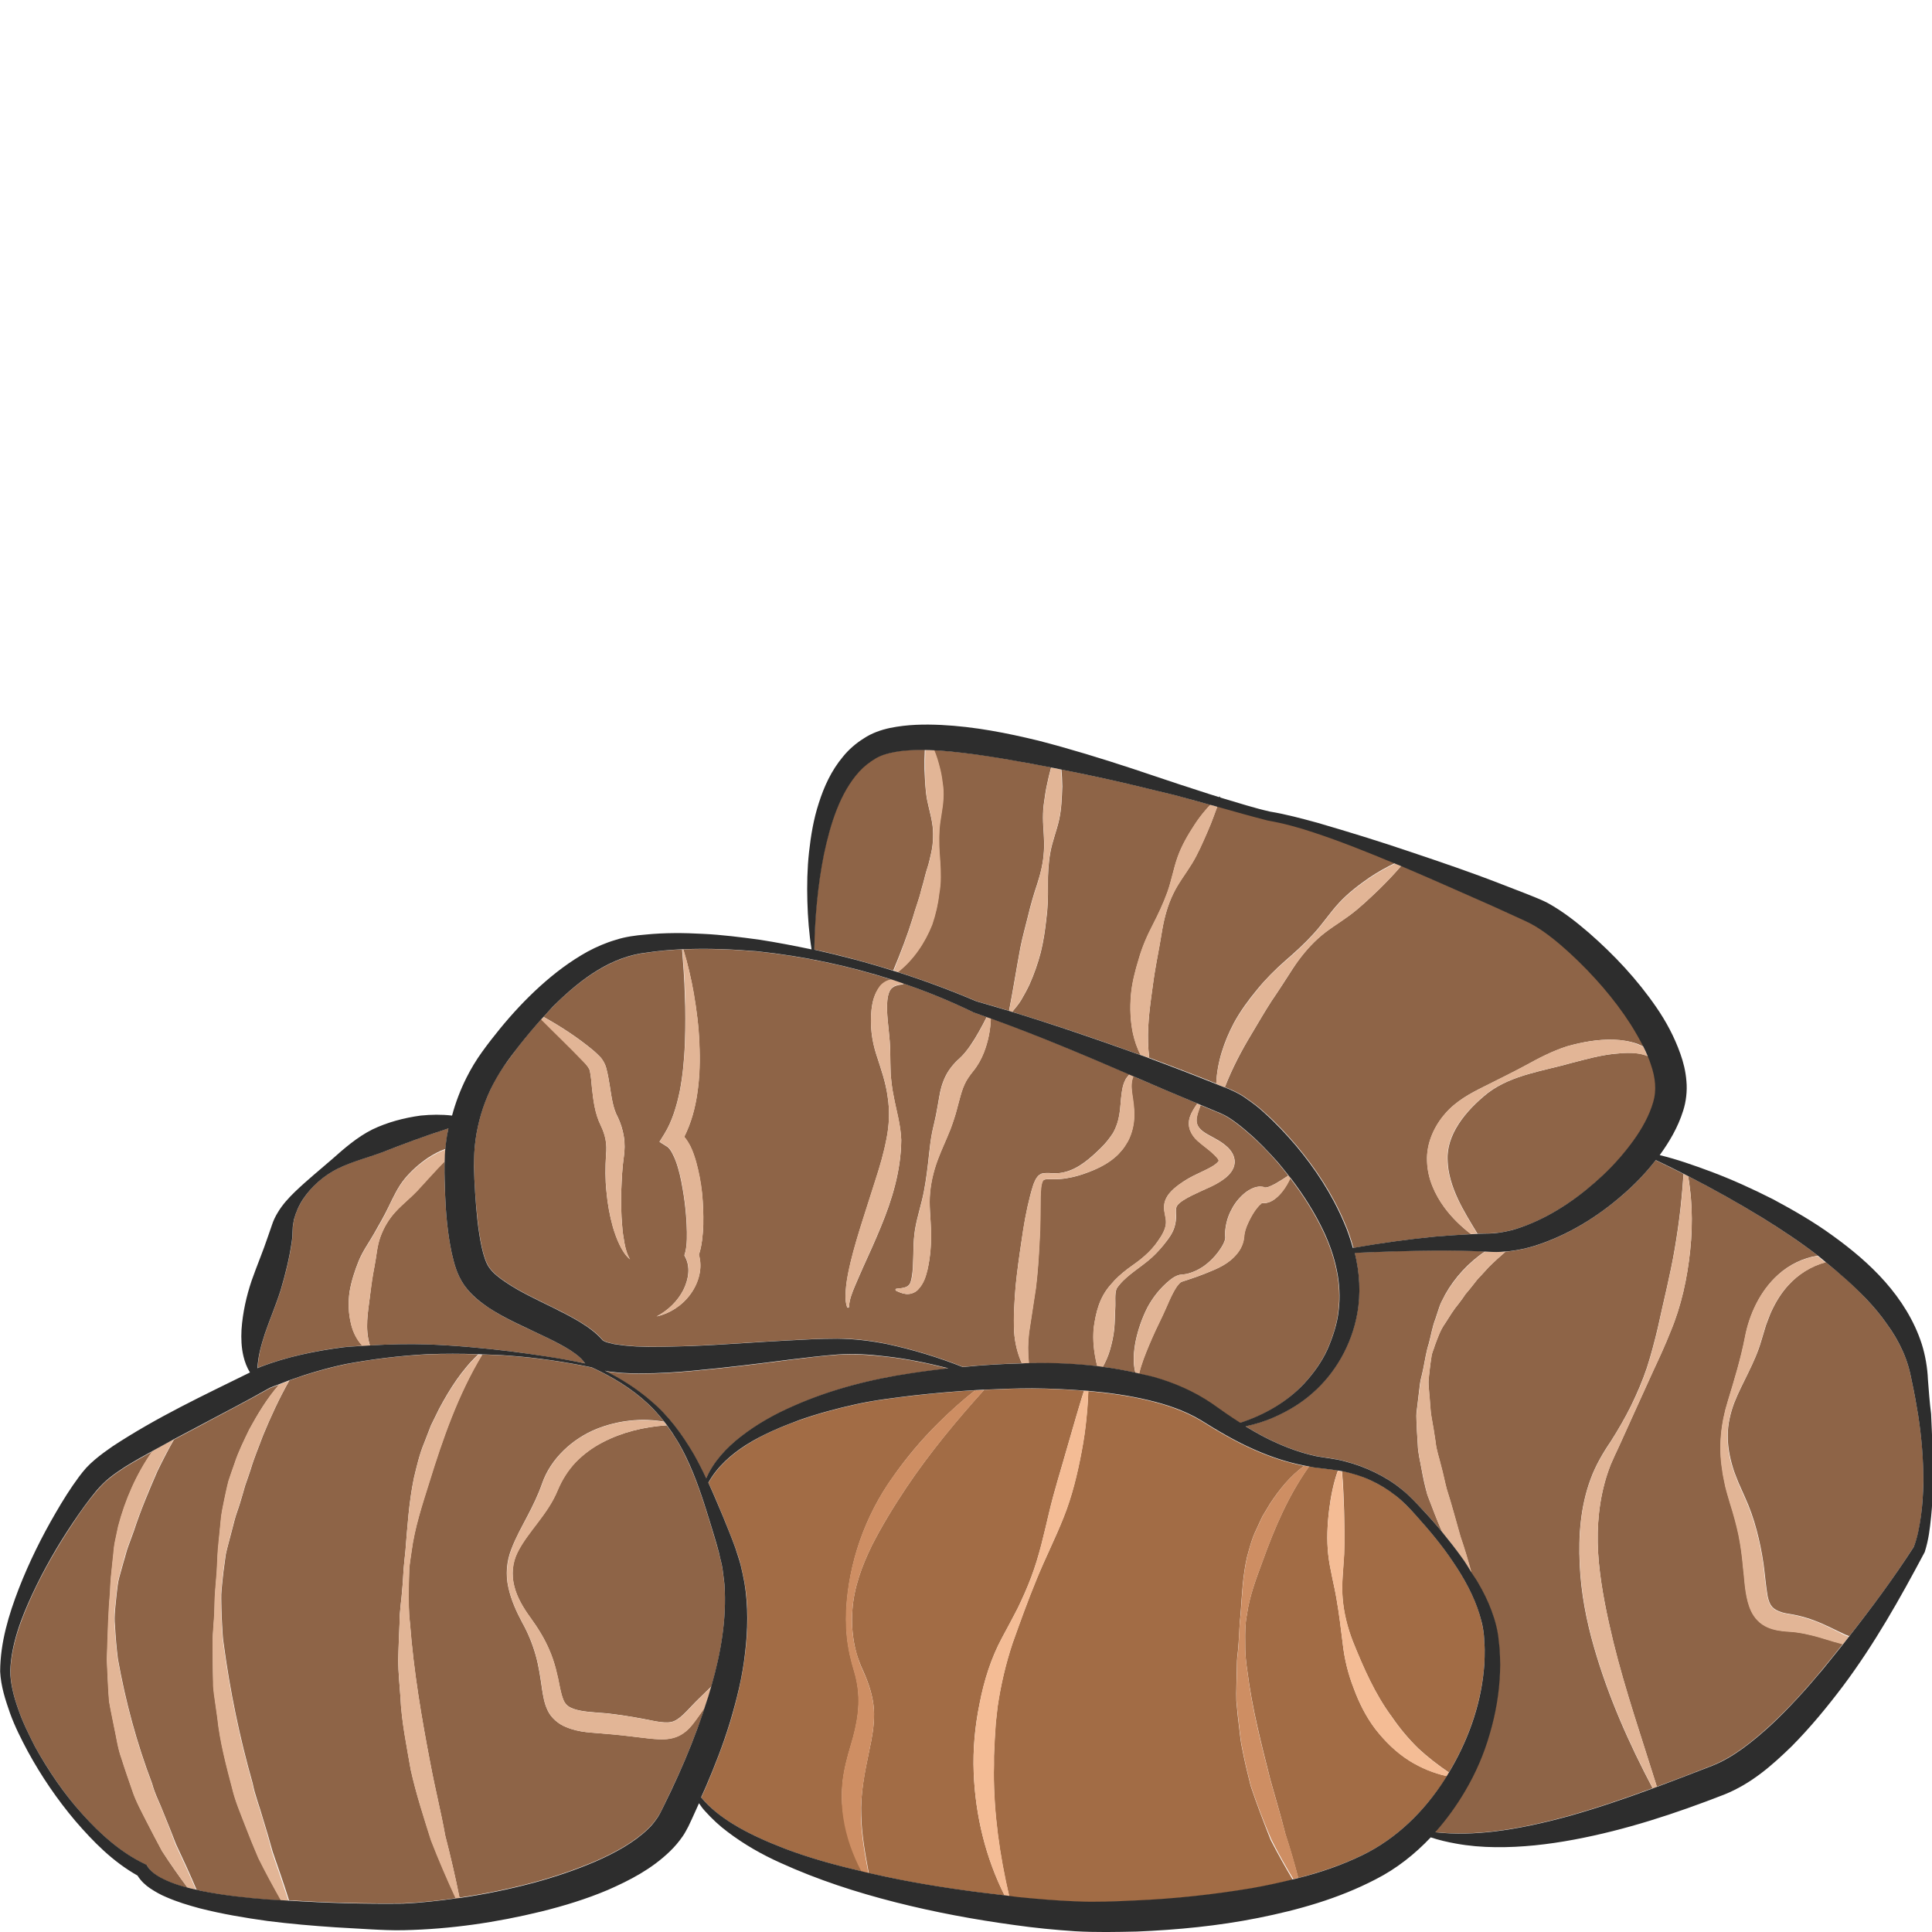 <?xml version="1.0" encoding="utf-8"?>
<!-- Generator: Adobe Illustrator 24.1.2, SVG Export Plug-In . SVG Version: 6.00 Build 0)  -->
<svg version="1.1" id="Layer_1" xmlns="http://www.w3.org/2000/svg" xmlns:xlink="http://www.w3.org/1999/xlink" x="0px" y="0px"
	 viewBox="0 0 128 128" style="enable-background:new 0 0 128 128;" xml:space="preserve">
<style type="text/css">
	.st0{fill:#8E6447;}
	.st1{fill:#A26C45;}
	.st2{fill:#E2B596;}
	.st3{fill:#F4BC95;}
	.st4{fill:#CE8E63;}
	.st5{fill:#2D2D2D;}
</style>
<g>
	<g>
		<g>
			<path class="st0" d="M16.21,120.83c-0.29-0.76-0.61-1.5-0.8-2.29c-0.41-1.57-0.83-3.14-1-4.75l-0.17-1.2
				c-0.05-0.4-0.11-0.8-0.11-1.21c-0.03-0.81-0.02-1.62-0.03-2.43c-0.02-0.81,0.11-1.61,0.12-2.42c0-0.8,0.09-1.6,0.15-2.4
				l0.06-1.21c0.03-0.4,0.08-0.8,0.11-1.21l0.12-1.21c0.05-0.4,0.14-0.8,0.22-1.2c0.09-0.4,0.17-0.8,0.27-1.19
				c0.13-0.39,0.26-0.77,0.4-1.16c0.25-0.78,0.62-1.51,0.97-2.24c0.57-1.05,1.19-2.08,1.98-2.98c-0.21,0.08-0.42,0.16-0.62,0.24
				c-1.59,0.9-3.22,1.73-4.81,2.59c-0.52,0.27-1.03,0.54-1.55,0.82c-0.39,0.69-0.75,1.39-1.09,2.09c-0.57,1.31-1.12,2.61-1.56,3.96
				l-0.37,1.01c-0.13,0.34-0.2,0.69-0.31,1.03l-0.29,1.04c-0.1,0.35-0.12,0.71-0.17,1.07c-0.06,0.72-0.19,1.44-0.11,2.16
				c0.04,0.72,0.1,1.44,0.19,2.16c0.51,2.85,1.25,5.59,2.27,8.27c0.18,0.69,0.53,1.33,0.78,2c0.27,0.66,0.54,1.33,0.8,2.01
				c0.47,0.99,0.93,2,1.37,3.03c0.16,0.03,0.31,0.07,0.47,0.11c1.43,0.28,2.9,0.44,4.38,0.55c0.25,0.02,0.51,0.02,0.76,0.04
				c-0.52-0.92-1.03-1.85-1.5-2.81C16.8,122.34,16.5,121.59,16.21,120.83z"/>
			<path class="st0" d="M62.43,51.87c0.06,0.34,0.07,0.69,0.05,1.04c-0.03,0.7-0.22,1.4-0.26,2.08c-0.04,0.69-0.02,1.37,0.05,2.08
				c0.04,0.7,0.07,1.42-0.06,2.11c-0.07,0.7-0.24,1.4-0.47,2.08c-0.48,1.21-1.24,2.33-2.26,3.14c1.77,0.56,3.52,1.21,5.23,1.94
				c0.72,0.2,1.43,0.41,2.14,0.63c0.28-1.43,0.49-2.79,0.75-4.18c0.14-0.71,0.34-1.41,0.51-2.11c0.17-0.71,0.37-1.41,0.61-2.12
				c0.23-0.71,0.4-1.42,0.44-2.16c0.06-0.73-0.06-1.48-0.06-2.22c0-0.37,0.02-0.73,0.08-1.09c0.05-0.36,0.1-0.72,0.18-1.08
				c0.08-0.39,0.17-0.78,0.28-1.17c-0.4-0.08-0.8-0.16-1.2-0.23c-2.08-0.39-4.16-0.74-6.21-0.89c-0.12-0.01-0.24-0.01-0.36-0.02
				c0.15,0.37,0.27,0.75,0.37,1.14C62.33,51.18,62.39,51.53,62.43,51.87z"/>
			<path class="st0" d="M84.51,79.4c-0.18,0.14-0.4,0.29-0.77,0.32c-0.29-0.01-0.15,0.01-0.17,0.02c0,0.01-0.03,0.03-0.07,0.06
				c-0.08,0.06-0.17,0.17-0.26,0.28c-0.18,0.23-0.34,0.51-0.48,0.79c-0.13,0.28-0.26,0.57-0.31,0.85c-0.01,0.08-0.02,0.1-0.03,0.23
				c-0.01,0.15-0.04,0.29-0.08,0.41c-0.08,0.26-0.21,0.48-0.35,0.66c-0.58,0.74-1.36,1.04-2.08,1.33c-0.36,0.15-0.73,0.28-1.1,0.4
				l-0.54,0.18c-0.09,0.04-0.2,0.17-0.3,0.3c-0.38,0.57-0.63,1.27-0.94,1.92c-0.32,0.65-0.63,1.31-0.91,1.98
				c-0.25,0.61-0.5,1.22-0.66,1.89c0.33,0.08,0.66,0.14,0.99,0.23c1.33,0.38,2.63,0.94,3.81,1.74c0.64,0.46,1.26,0.89,1.89,1.29
				c1.61-0.51,3.11-1.38,4.23-2.59c0.62-0.68,1.16-1.42,1.54-2.25c0.36-0.82,0.66-1.71,0.75-2.6c0.22-1.76-0.21-3.58-0.99-5.23
				c-0.59-1.25-1.35-2.44-2.2-3.55c-0.14,0.31-0.31,0.61-0.53,0.89C84.84,79.1,84.69,79.25,84.51,79.4z"/>
			<path class="st0" d="M60.47,60.82c0.17-0.63,0.42-1.23,0.57-1.88c0.1-0.32,0.18-0.64,0.26-0.96c0.08-0.32,0.21-0.65,0.28-0.98
				c0.08-0.33,0.16-0.66,0.2-1c0.04-0.34,0.05-0.68,0.03-1.01c-0.04-0.68-0.26-1.35-0.39-2.01c-0.12-0.66-0.14-1.33-0.17-2.01
				c-0.01-0.43,0-0.86,0.02-1.3c-0.7-0.01-1.38,0.02-2.03,0.14c-0.47,0.1-0.87,0.2-1.26,0.43c-0.38,0.22-0.75,0.5-1.06,0.85
				c-1.28,1.4-1.92,3.47-2.35,5.49c-0.41,2.06-0.6,4.19-0.64,6.32c0,0,0,0,0,0.01c1.77,0.38,3.52,0.85,5.25,1.39
				C59.68,63.1,60.11,61.98,60.47,60.82z"/>
			<path class="st0" d="M9.71,120.67c-0.33-0.66-0.69-1.31-0.93-2.02c-0.24-0.7-0.49-1.4-0.71-2.11c-0.26-0.7-0.35-1.45-0.51-2.17
				l-0.22-1.09l-0.1-0.55l-0.04-0.56c-0.05-0.74-0.08-1.49-0.11-2.22c0.06-1.48,0.08-2.95,0.21-4.41c0.01-0.74,0.1-1.47,0.18-2.21
				c0.05-0.37,0.06-0.74,0.13-1.11l0.23-1.09c0.46-1.76,1.21-3.48,2.26-4.97c-0.6,0.34-1.2,0.67-1.77,1.02
				c-0.37,0.24-0.73,0.48-1.05,0.74c-0.33,0.25-0.58,0.52-0.87,0.85c-0.56,0.66-1.09,1.4-1.58,2.15c-1,1.5-1.91,3.07-2.67,4.7
				c-0.75,1.63-1.41,3.35-1.47,5.1c0,0.84,0.24,1.73,0.54,2.57c0.29,0.85,0.7,1.66,1.11,2.47c0.89,1.58,1.91,3.09,3.12,4.44
				c1.2,1.34,2.58,2.57,4.14,3.31l0.12,0.06l0.08,0.13c0.28,0.46,0.94,0.8,1.59,1.05c0.34,0.13,0.69,0.24,1.05,0.33
				c-0.59-0.79-1.16-1.6-1.7-2.44C10.39,121.99,10.05,121.33,9.71,120.67z"/>
			<path class="st0" d="M46.7,113.11c-0.19,0.28-0.38,0.55-0.58,0.82c-0.25,0.34-0.53,0.72-0.99,0.99
				c-0.46,0.28-1.02,0.33-1.45,0.31c-0.45-0.02-0.85-0.07-1.26-0.12c-0.8-0.1-1.58-0.19-2.37-0.25c-0.76-0.08-1.65-0.05-2.57-0.45
				c-0.46-0.18-0.97-0.59-1.2-1.1c-0.23-0.49-0.29-0.94-0.36-1.35c-0.12-0.82-0.22-1.56-0.43-2.3c-0.21-0.74-0.5-1.46-0.89-2.16
				c-0.39-0.73-0.74-1.5-0.92-2.33c-0.19-0.83-0.12-1.72,0.19-2.51c0.3-0.8,0.71-1.52,1.08-2.23c0.37-0.71,0.71-1.41,0.96-2.13
				c0.58-1.69,2.04-2.99,3.61-3.63c1.44-0.57,3-0.74,4.48-0.48c-0.33-0.42-0.68-0.82-1.08-1.19c-1.08-1.01-2.38-1.79-3.72-2.4
				c-1.77-0.36-3.6-0.64-5.42-0.77c-0.61-0.05-1.22-0.07-1.84-0.09c-1.59,2.64-2.6,5.54-3.5,8.45c-0.47,1.5-0.97,3.02-1.18,4.6
				c-0.05,0.39-0.13,0.79-0.15,1.18c-0.01,0.4-0.03,0.8-0.03,1.19c-0.01,0.8-0.02,1.59,0.08,2.38c0.24,3.17,0.77,6.29,1.37,9.39
				c0.29,1.55,0.68,3.09,0.96,4.66c0.35,1.36,0.67,2.73,0.95,4.13c1.66-0.24,3.31-0.58,4.92-1.01c1.41-0.38,2.78-0.85,4.1-1.41
				c1.3-0.57,2.56-1.26,3.48-2.15c0.23-0.22,0.42-0.46,0.59-0.7c0.09-0.12,0.14-0.24,0.22-0.36l0.25-0.5
				c0.33-0.67,0.64-1.34,0.95-2.01c0.61-1.34,1.15-2.71,1.63-4.09C46.62,113.38,46.66,113.25,46.7,113.11z"/>
			<path class="st0" d="M31.92,82.6c0.12,0.55,0.29,1.09,0.5,1.37c0.23,0.34,0.65,0.68,1.11,0.98c0.92,0.63,2.05,1.14,3.17,1.7
				c0.57,0.28,1.14,0.57,1.72,0.92c0.51,0.32,1.05,0.66,1.54,1.24c0.11,0.05,0.21,0.11,0.41,0.15c0.11,0.03,0.2,0.06,0.32,0.08
				l0.36,0.05c0.23,0.04,0.49,0.06,0.74,0.08c0.25,0.02,0.51,0.04,0.77,0.04c1.04,0.04,2.11,0,3.18-0.04
				c2.14-0.08,4.29-0.26,6.46-0.37c1.09-0.06,2.17-0.12,3.28-0.12c1.13,0,2.23,0.14,3.31,0.36c1.72,0.37,3.39,0.88,5.01,1.52
				c1.29-0.13,2.59-0.2,3.9-0.24c-0.29-0.65-0.46-1.35-0.51-2.07c-0.05-1.05,0.02-2.06,0.1-3.06c0.1-1,0.24-1.99,0.39-2.98
				c0.14-0.99,0.31-1.99,0.57-2.99c0.06-0.25,0.14-0.5,0.22-0.76c0.06-0.13,0.1-0.26,0.19-0.4c0.06-0.07,0.09-0.14,0.17-0.2
				c0.08-0.05,0.17-0.12,0.25-0.12c0.34-0.06,0.57,0,0.81-0.01c0.24,0.01,0.47-0.03,0.7-0.09c0.92-0.24,1.69-0.95,2.34-1.58
				c0.33-0.32,0.59-0.66,0.82-1.01c0.2-0.36,0.34-0.76,0.41-1.21c0.08-0.45,0.08-0.94,0.16-1.47c0.04-0.27,0.09-0.55,0.23-0.81
				c0.05-0.13,0.16-0.24,0.25-0.35c0.01-0.01,0.02-0.02,0.03-0.03c-3.04-1.31-6.09-2.6-9.19-3.72c-0.02,0.77-0.17,1.54-0.46,2.28
				c-0.17,0.43-0.39,0.84-0.71,1.23c-0.26,0.33-0.44,0.58-0.58,0.9c-0.27,0.59-0.41,1.46-0.7,2.31c-0.07,0.21-0.14,0.42-0.22,0.63
				l-0.24,0.58c-0.16,0.39-0.34,0.77-0.49,1.16c-0.32,0.78-0.54,1.6-0.62,2.44c-0.08,0.84,0.04,1.7,0.06,2.54
				c0.02,0.83-0.03,1.7-0.23,2.58c-0.11,0.43-0.23,0.91-0.64,1.34c-0.21,0.22-0.54,0.31-0.79,0.28c-0.25-0.03-0.46-0.12-0.66-0.22
				c-0.03-0.02-0.04-0.06-0.03-0.09c0.01-0.02,0.03-0.03,0.06-0.04c0.22-0.02,0.43-0.04,0.6-0.1c0.17-0.06,0.26-0.16,0.31-0.27
				c0.11-0.26,0.15-0.65,0.18-1.04c0.02-0.4,0.03-0.81,0.04-1.23c0-0.41,0.04-0.85,0.1-1.27c0.14-0.85,0.43-1.69,0.59-2.53
				c0.16-0.84,0.26-1.69,0.35-2.55c0.05-0.43,0.1-0.87,0.18-1.29c0.04-0.21,0.09-0.42,0.14-0.63l0.13-0.59
				c0.08-0.4,0.14-0.8,0.22-1.23c0.07-0.43,0.19-0.9,0.42-1.36c0.22-0.45,0.58-0.87,0.9-1.15c0.26-0.23,0.5-0.53,0.73-0.86
				c0.4-0.58,0.75-1.23,1.09-1.9c-0.3-0.11-0.59-0.22-0.89-0.32l-0.03-0.01l-0.01-0.01c-1.47-0.72-2.99-1.33-4.55-1.87
				c-0.03,0.02-0.05,0.03-0.07,0.04l-0.1,0.02l-0.18,0.03c-0.11,0.02-0.21,0.06-0.3,0.1c-0.17,0.09-0.27,0.22-0.33,0.38
				c-0.13,0.32-0.15,0.76-0.14,1.2c0.03,0.89,0.2,1.79,0.21,2.77c0.01,0.48,0.01,0.97,0.03,1.45c0.04,0.48,0.09,0.96,0.19,1.43
				c0.17,0.95,0.47,1.9,0.51,2.94c-0.02,2.05-0.61,3.96-1.35,5.75c-0.37,0.9-0.76,1.77-1.16,2.64c-0.19,0.44-0.39,0.87-0.57,1.31
				c-0.18,0.43-0.36,0.88-0.38,1.34l0,0.01c0,0.04-0.03,0.06-0.07,0.06c-0.03,0-0.05-0.02-0.06-0.04c-0.17-0.5-0.09-1.02-0.05-1.51
				c0.07-0.49,0.17-0.97,0.28-1.45c0.23-0.95,0.51-1.87,0.8-2.79l0.86-2.7c0.29-0.9,0.55-1.79,0.72-2.68
				c0.18-0.89,0.23-1.85,0.08-2.8c-0.12-0.95-0.45-1.87-0.75-2.8c-0.3-0.92-0.43-1.93-0.32-2.97c0.06-0.51,0.17-1.07,0.58-1.56
				c0.19-0.23,0.5-0.4,0.8-0.42c-2.9-0.93-5.89-1.56-8.91-1.88c-1.65-0.14-3.3-0.21-4.94-0.14c0.29,0.95,0.52,1.92,0.69,2.91
				c0.19,1.09,0.33,2.19,0.37,3.3c0.05,1.11,0.03,2.24-0.14,3.36c-0.14,0.96-0.4,1.93-0.86,2.85c0.18,0.21,0.3,0.43,0.41,0.63
				c0.17,0.35,0.28,0.7,0.38,1.04c0.19,0.69,0.31,1.38,0.39,2.06c0.07,0.69,0.1,1.38,0.08,2.07c0,0.35-0.04,0.7-0.08,1.05
				c-0.04,0.31-0.09,0.62-0.21,0.96c0.13,0.45,0.13,0.91,0.03,1.33c-0.11,0.48-0.32,0.92-0.6,1.3c-0.56,0.76-1.38,1.27-2.23,1.46
				c0.78-0.41,1.4-1.03,1.77-1.75c0.18-0.36,0.3-0.75,0.33-1.13c0.03-0.38-0.04-0.74-0.19-1.03l-0.07-0.14l0.06-0.21
				c0.13-0.5,0.12-1.2,0.09-1.82c-0.03-0.64-0.09-1.29-0.19-1.93c-0.1-0.64-0.21-1.27-0.39-1.87c-0.09-0.3-0.19-0.58-0.32-0.83
				c-0.11-0.25-0.28-0.47-0.36-0.52l-0.54-0.34l0.33-0.53c0.51-0.83,0.81-1.83,1.02-2.85c0.2-1.03,0.29-2.09,0.34-3.17
				c0.03-1.07,0.04-2.16-0.01-3.24c-0.03-0.98-0.1-1.97-0.18-2.96c-0.78,0.04-1.57,0.1-2.34,0.22c-2.35,0.27-4.31,1.72-6.03,3.38
				c-0.28,0.28-0.55,0.58-0.81,0.87c1.15,0.64,2.24,1.35,3.27,2.2c0.16,0.14,0.31,0.27,0.47,0.44c0.17,0.17,0.34,0.48,0.4,0.7
				c0.13,0.45,0.18,0.84,0.25,1.23c0.12,0.77,0.21,1.49,0.53,2.07c0.19,0.4,0.33,0.84,0.4,1.29c0.08,0.43,0.06,0.95,0,1.34
				c-0.11,0.74-0.14,1.51-0.17,2.27c-0.02,0.76-0.01,1.53,0.06,2.29c0.02,0.38,0.08,0.76,0.15,1.14c0.07,0.38,0.16,0.75,0.37,1.09
				c-0.31-0.25-0.53-0.62-0.7-0.98c-0.18-0.37-0.31-0.75-0.43-1.14c-0.22-0.78-0.36-1.57-0.43-2.37c-0.09-0.8-0.08-1.61-0.03-2.43
				c0.08-0.71-0.04-1.32-0.35-1.95c-0.4-0.82-0.49-1.7-0.58-2.47c-0.03-0.39-0.07-0.78-0.13-1.09c-0.03-0.16-0.06-0.19-0.14-0.32
				c-0.09-0.13-0.21-0.27-0.34-0.41c-0.87-0.91-1.82-1.82-2.75-2.75c-0.49,0.55-0.96,1.11-1.42,1.69c-0.37,0.48-0.74,0.98-1.08,1.46
				c-0.33,0.48-0.62,0.98-0.86,1.5c-0.5,1.04-0.83,2.16-0.99,3.31c-0.08,0.57-0.12,1.15-0.11,1.72c0.01,0.57,0.04,1.22,0.08,1.82
				C31.57,80.25,31.68,81.48,31.92,82.6z"/>
			<path class="st0" d="M26.22,80.26c-0.45,0.49-0.8,1.07-1.02,1.69c-0.23,0.62-0.26,1.31-0.39,1.95c-0.13,0.64-0.22,1.28-0.29,1.9
				c-0.14,1.14-0.36,2.21-0.01,3.34c1.27-0.08,2.54-0.11,3.81-0.07c1.85,0.07,3.68,0.24,5.51,0.46c1.66,0.23,3.29,0.46,4.94,0.8
				l-0.15-0.18c-0.23-0.29-0.68-0.62-1.18-0.9c-0.5-0.28-1.03-0.55-1.59-0.81c-1.11-0.53-2.29-1.02-3.45-1.78
				c-0.57-0.38-1.16-0.82-1.65-1.52c-0.51-0.75-0.66-1.45-0.82-2.11c-0.28-1.33-0.39-2.61-0.44-3.89c-0.03-0.65-0.05-1.26-0.04-1.93
				c0-0.1,0.01-0.19,0.01-0.29c-0.63,0.64-1.21,1.3-1.82,1.96C27.2,79.36,26.67,79.77,26.22,80.26z"/>
			<g>
				<path class="st1" d="M89.05,102.97c-0.05,0.97-0.18,1.95-0.1,2.92c0.08,0.97,0.32,1.92,0.67,2.83c0.72,1.8,1.49,3.54,2.59,5.02
					c0.52,0.76,1.11,1.47,1.78,2.12c0.61,0.56,1.28,1.08,2,1.57c1.22-2.03,2.06-4.33,2.31-6.71c0.04-0.32,0.06-0.64,0.06-0.96
					c0.01-0.32,0.01-0.64-0.02-0.96c-0.01-0.65-0.14-1.24-0.32-1.86c-0.37-1.22-1.02-2.37-1.74-3.45c-0.72-1.09-1.57-2.1-2.45-3.08
					c-0.45-0.49-0.89-0.96-1.39-1.35c-0.5-0.4-1.06-0.72-1.64-1c-0.58-0.27-1.2-0.46-1.82-0.59c-0.02-0.01-0.05-0.01-0.07-0.01
					c0.08,0.88,0.11,1.74,0.14,2.6C89.06,101.04,89.1,102.01,89.05,102.97z"/>
			</g>
			<path class="st0" d="M46.79,97.96c0.47-1.1,1.33-2.01,2.26-2.74c1.08-0.85,2.28-1.51,3.51-2.05c2.46-1.1,5.14-1.79,7.79-2.17
				c0.82-0.13,1.65-0.24,2.48-0.33c-1.38-0.35-2.78-0.64-4.18-0.79c-1.06-0.12-2.11-0.19-3.15-0.12c-1.05,0.07-2.13,0.21-3.19,0.34
				c-2.14,0.28-4.29,0.54-6.47,0.74c-1.09,0.1-2.18,0.17-3.31,0.17c-0.28,0.01-0.56,0-0.85-0.01c-0.28-0.01-0.57-0.02-0.87-0.06
				l-0.44-0.05c-0.1-0.02-0.2-0.04-0.3-0.06c1.09,0.54,2.12,1.19,3.05,1.99c1.17,0.98,2.08,2.23,2.84,3.55
				C46.26,96.88,46.53,97.42,46.79,97.96z"/>
			<path class="st0" d="M79.79,75.02c0.32,0.22,0.82,0.43,1.23,0.73c0.21,0.16,0.44,0.33,0.63,0.66c0.09,0.16,0.17,0.39,0.15,0.64
				c-0.02,0.24-0.12,0.44-0.23,0.59c-0.22,0.3-0.45,0.46-0.68,0.61c-0.23,0.15-0.45,0.27-0.69,0.38c-0.44,0.2-0.85,0.38-1.25,0.58
				c-0.39,0.19-0.79,0.43-0.95,0.65c-0.07,0.1-0.1,0.22-0.09,0.46c0.01,0.23,0.02,0.52-0.05,0.8c-0.12,0.57-0.47,0.98-0.76,1.35
				c-0.31,0.38-0.65,0.74-1.03,1.05c-0.76,0.62-1.59,1.1-2.09,1.85c-0.14,0.37-0.06,0.87-0.09,1.31c-0.03,0.45-0.02,0.92-0.07,1.39
				c-0.05,0.46-0.15,0.93-0.29,1.4c-0.11,0.37-0.27,0.74-0.47,1.1c0.72,0.09,1.45,0.22,2.16,0.38c-0.18-0.69-0.11-1.43,0.02-2.1
				c0.16-0.77,0.42-1.51,0.77-2.21c0.37-0.69,0.86-1.32,1.52-1.85c0.17-0.13,0.35-0.26,0.62-0.33c0.22-0.03,0.37-0.03,0.55-0.08
				c0.35-0.09,0.68-0.25,0.99-0.45c0.6-0.41,1.09-1,1.36-1.52c0.06-0.13,0.11-0.25,0.12-0.36c0.01-0.05,0.01-0.1,0-0.14
				c0-0.06-0.01-0.23,0-0.34c0.04-0.47,0.16-0.91,0.35-1.3c0.19-0.4,0.44-0.76,0.78-1.08c0.17-0.16,0.36-0.31,0.61-0.43
				c0.13-0.06,0.27-0.12,0.46-0.14c0.16-0.03,0.49,0.04,0.39,0.04c0.01,0.03,0.15,0.02,0.29-0.03c0.14-0.05,0.3-0.13,0.45-0.21
				c0.28-0.16,0.56-0.34,0.85-0.53c-0.24-0.31-0.48-0.61-0.73-0.9c-0.61-0.7-1.26-1.37-1.96-1.96c-0.34-0.3-0.7-0.59-1.05-0.83
				c-0.39-0.27-0.6-0.37-1.12-0.58c-0.32-0.13-0.63-0.27-0.95-0.4c-0.11,0.31-0.23,0.61-0.26,0.89
				C79.24,74.52,79.44,74.78,79.79,75.02z"/>
			<path class="st0" d="M74.99,72.39c0.06,0.47,0.16,0.99,0.15,1.54c-0.01,0.56-0.14,1.14-0.41,1.67c-0.15,0.25-0.3,0.51-0.5,0.71
				c-0.18,0.23-0.4,0.4-0.62,0.57c-0.45,0.33-0.93,0.56-1.42,0.75c-0.49,0.19-1,0.35-1.52,0.43c-0.26,0.05-0.53,0.06-0.79,0.07
				c-0.26,0.01-0.54-0.03-0.69,0.03c-0.12,0.03-0.17,0.22-0.21,0.45c-0.04,0.23-0.05,0.47-0.05,0.72c-0.01,0.99,0,2-0.07,3.01
				c-0.05,1.01-0.11,2.01-0.24,3.01l-0.45,2.94c-0.08,0.66-0.09,1.34-0.01,2.03c0.07,0,0.14-0.01,0.21-0.01
				c1.44-0.01,2.89,0.05,4.33,0.21c-0.22-0.87-0.32-1.72-0.23-2.59c0.14-0.96,0.35-1.96,1.13-2.83c0.33-0.4,0.7-0.72,1.09-1.02
				c0.39-0.29,0.79-0.55,1.13-0.86c0.35-0.3,0.66-0.64,0.92-1.03c0.27-0.38,0.49-0.78,0.51-1.17c0.01-0.2-0.03-0.38-0.08-0.62
				c-0.05-0.23-0.09-0.61,0.06-0.94c0.14-0.32,0.36-0.54,0.56-0.72c0.21-0.18,0.42-0.33,0.63-0.47c0.82-0.55,1.89-0.85,2.27-1.29
				c0.05-0.1,0.06-0.01,0.05-0.11c-0.03-0.1-0.17-0.25-0.32-0.39c-0.31-0.31-0.67-0.54-1.09-0.91c-0.2-0.18-0.38-0.42-0.49-0.71
				c-0.11-0.29-0.09-0.62,0-0.87c0.12-0.35,0.31-0.62,0.49-0.88c-1.39-0.58-2.76-1.17-4.14-1.76c-0.03-0.01-0.06-0.03-0.1-0.04
				C74.93,71.65,74.94,72.01,74.99,72.39z"/>
			<path class="st0" d="M38.13,96.88c-0.51,0.54-0.89,1.15-1.18,1.84c-0.66,1.62-1.97,2.74-2.66,4.12c-0.35,0.69-0.41,1.5-0.22,2.25
				c0.19,0.75,0.6,1.44,1.07,2.08c0.48,0.66,0.94,1.39,1.27,2.18c0.34,0.78,0.53,1.64,0.68,2.42c0.08,0.39,0.17,0.75,0.3,0.98
				c0.13,0.22,0.3,0.35,0.59,0.46c0.6,0.21,1.35,0.23,2.2,0.3c0.82,0.09,1.64,0.22,2.44,0.37c0.79,0.15,1.57,0.36,2.05,0.14
				c0.52-0.22,1.07-0.95,1.65-1.5c0.27-0.27,0.54-0.52,0.81-0.79c0.63-2.2,1.02-4.45,0.87-6.7c-0.03-0.35-0.09-0.71-0.13-1.06
				c-0.05-0.35-0.15-0.69-0.23-1.04c-0.18-0.7-0.42-1.43-0.63-2.15c-0.44-1.43-0.9-2.85-1.54-4.18c-0.36-0.77-0.79-1.5-1.3-2.17
				c-1.51,0.1-2.97,0.46-4.25,1.13C39.25,95.9,38.64,96.36,38.13,96.88z"/>
			<path class="st0" d="M17.24,90.56l0.01-0.01c1.79-0.67,3.65-1.06,5.5-1.3c0.42-0.04,0.84-0.06,1.27-0.09
				c-0.37-0.38-0.63-0.89-0.75-1.4c-0.19-0.73-0.21-1.47-0.11-2.18c0.12-0.71,0.34-1.38,0.6-2.03c0.26-0.65,0.68-1.22,1.02-1.82
				c0.34-0.6,0.68-1.18,0.98-1.81c0.3-0.62,0.6-1.27,1.04-1.81c0.44-0.54,0.97-1,1.55-1.4c0.36-0.23,0.75-0.45,1.16-0.59
				c0.03-0.32,0.07-0.63,0.12-0.94c0.02-0.14,0.06-0.29,0.09-0.43c-1.53,0.49-2.95,1.02-4.4,1.59c-0.95,0.35-1.97,0.6-2.92,1.07
				c-0.94,0.46-1.75,1.17-2.31,2.02c-0.28,0.42-0.49,0.89-0.6,1.34c-0.06,0.23-0.09,0.45-0.09,0.66c-0.02,0.22-0.02,0.55-0.06,0.82
				c-0.16,1.12-0.43,2.19-0.73,3.2c-0.32,1.01-0.73,1.96-1.05,2.9c-0.24,0.75-0.46,1.47-0.48,2.28c0.04-0.02,0.08-0.04,0.13-0.06
				L17.24,90.56z"/>
			<path class="st0" d="M27.21,117.23c-0.27-1.6-0.61-3.18-0.68-4.81c-0.06-0.81-0.14-1.61-0.15-2.42c0.02-0.81,0.06-1.62,0.09-2.43
				c-0.01-0.81,0.14-1.61,0.19-2.41c0.04-0.4,0.05-0.8,0.08-1.2c0.03-0.4,0.08-0.8,0.12-1.2c0.13-1.6,0.23-3.23,0.56-4.83
				c0.19-0.79,0.37-1.59,0.69-2.35l0.44-1.14l0.54-1.1c0.7-1.31,1.5-2.58,2.6-3.61c-1.12-0.04-2.25-0.04-3.37,0
				c-1.82,0.1-3.62,0.31-5.39,0.65c-1.29,0.27-2.55,0.64-3.76,1.08c-0.67,1.18-1.24,2.42-1.75,3.66c-0.27,0.74-0.58,1.45-0.8,2.2
				c-0.12,0.37-0.25,0.74-0.38,1.11c-0.1,0.38-0.22,0.75-0.33,1.13c-0.11,0.38-0.26,0.74-0.36,1.12l-0.3,1.15
				c-0.1,0.38-0.21,0.77-0.29,1.15l-0.16,1.18c-0.04,0.39-0.09,0.79-0.12,1.18c-0.04,0.4-0.01,0.79-0.01,1.19
				c0.01,0.4,0.02,0.79,0.05,1.19c0.03,0.4,0.03,0.79,0.1,1.18c0.42,3.15,1.06,6.22,1.92,9.25c0.15,0.78,0.45,1.51,0.66,2.27
				c0.23,0.75,0.46,1.51,0.67,2.28c0.37,1.06,0.74,2.12,1.08,3.2c2.53,0.16,5.1,0.23,7.59,0.2c1.16-0.05,2.31-0.18,3.47-0.34
				c-0.59-1.27-1.15-2.57-1.66-3.89C28.06,120.35,27.56,118.81,27.21,117.23z"/>
			<path class="st0" d="M119.93,108.31c-0.34-0.08-0.69-0.15-1.03-0.19c-0.17-0.02-0.34-0.03-0.52-0.04
				c-0.2-0.02-0.41-0.04-0.62-0.08c-0.42-0.09-0.91-0.25-1.29-0.64c-0.39-0.39-0.56-0.87-0.67-1.28c-0.21-0.83-0.21-1.56-0.31-2.28
				c-0.06-0.72-0.16-1.43-0.3-2.13c-0.15-0.7-0.34-1.39-0.56-2.08c-0.11-0.36-0.22-0.73-0.31-1.1c-0.07-0.38-0.17-0.75-0.21-1.13
				c-0.25-1.52-0.08-3.09,0.37-4.53c0.44-1.44,0.87-2.86,1.14-4.26c0.28-1.48,0.99-3.04,2.19-4.12c0.73-0.66,1.67-1.12,2.63-1.26
				c-1.16-0.9-2.4-1.72-3.66-2.5c-1.59-0.98-3.25-1.91-4.94-2.77l0.01,0.04c0.04,0.23,0.08,0.46,0.1,0.69
				c0.06,0.46,0.1,0.93,0.12,1.39c0.04,0.93,0.01,1.87-0.09,2.79c-0.19,1.85-0.59,3.7-1.31,5.41c-0.34,0.86-0.73,1.71-1.12,2.54
				l-1.14,2.51l-1.14,2.52c-0.2,0.42-0.39,0.83-0.56,1.23c-0.16,0.41-0.3,0.83-0.41,1.25c-0.45,1.69-0.54,3.47-0.37,5.24
				c0.17,1.77,0.54,3.52,0.96,5.27c0.79,3.2,1.88,6.36,2.88,9.57c1.22-0.45,2.44-0.92,3.66-1.4c1.36-0.54,2.66-1.57,3.87-2.68
				c1.21-1.12,2.34-2.37,3.41-3.66c0.47-0.57,0.93-1.14,1.39-1.72c-0.02,0-0.04-0.01-0.06-0.01
				C121.29,108.72,120.62,108.46,119.93,108.31z"/>
			<g>
				<path class="st1" d="M95.86,117.67c-0.86-0.19-1.7-0.53-2.47-1.01c-0.88-0.55-1.63-1.29-2.27-2.11
					c-0.63-0.83-1.09-1.76-1.44-2.72c-0.37-0.95-0.61-1.94-0.72-2.94c-0.12-1-0.24-1.98-0.41-2.95c-0.16-0.97-0.44-1.95-0.55-2.94
					c-0.11-0.99-0.06-1.99,0.06-2.98c0.11-0.88,0.28-1.75,0.58-2.6c-0.52-0.09-1.04-0.13-1.61-0.21c-0.1-0.01-0.2-0.04-0.3-0.06
					c-1.38,1.94-2.29,4.09-3.08,6.28c-0.42,1.14-0.87,2.31-1.04,3.55c-0.12,0.61-0.12,1.24-0.11,1.86
					c-0.01,0.62,0.04,1.24,0.14,1.86c0.31,2.47,0.93,4.85,1.53,7.23c0.33,1.19,0.69,2.37,0.99,3.58c0.31,0.95,0.59,1.92,0.85,2.91
					c1.48-0.39,2.93-0.87,4.28-1.53c2.24-1.08,4.07-2.89,5.46-5.02C95.78,117.81,95.82,117.74,95.86,117.67z"/>
			</g>
			<path class="st0" d="M94.19,97.38c-0.09-0.56-0.25-1.1-0.26-1.68c-0.04-0.57-0.07-1.13-0.09-1.7c-0.02-0.28,0.02-0.57,0.06-0.85
				l0.1-0.84c0.04-0.28,0.06-0.56,0.11-0.84c0.07-0.27,0.13-0.55,0.19-0.82c0.11-0.55,0.19-1.1,0.36-1.63
				c0.15-0.54,0.23-1.11,0.44-1.64l0.27-0.82c0.09-0.28,0.25-0.52,0.37-0.78c0.64-1.15,1.56-2.13,2.64-2.87c-0.02,0-0.05,0-0.07,0
				c-1.05-0.06-2.11-0.07-3.17-0.06c-1.79,0-3.59,0.07-5.39,0.15c0.32,1.31,0.41,2.69,0.16,4.04c-0.37,2.03-1.43,3.91-2.95,5.24
				c-0.75,0.67-1.62,1.19-2.52,1.59c-0.62,0.28-1.27,0.48-1.93,0.62c0.35,0.21,0.7,0.42,1.06,0.61c1.14,0.6,2.34,1.09,3.59,1.36
				c0.6,0.12,1.32,0.17,1.97,0.36c0.67,0.17,1.31,0.41,1.93,0.71c0.62,0.3,1.21,0.66,1.74,1.09c0.54,0.43,1,0.94,1.46,1.42
				c0.45,0.48,0.88,0.97,1.3,1.48c-0.36-0.81-0.67-1.64-0.99-2.48C94.41,98.49,94.29,97.93,94.19,97.38z"/>
			<path class="st0" d="M104.66,103.63c-0.09-1.88,0.05-3.82,0.72-5.63c0.32-0.89,0.83-1.76,1.33-2.49
				c0.49-0.77,0.95-1.56,1.35-2.37c0.4-0.82,0.76-1.66,1.05-2.52c0.28-0.87,0.51-1.75,0.72-2.63c0.38-1.77,0.83-3.51,1.13-5.28
				c0.15-0.89,0.28-1.78,0.38-2.68c0.05-0.45,0.09-0.9,0.13-1.36l0.05-0.68l0.02-0.21c-0.62-0.31-1.23-0.62-1.85-0.91
				c-0.66,0.85-1.4,1.62-2.2,2.31c-1.7,1.47-3.62,2.66-5.79,3.36c-0.54,0.17-1.11,0.29-1.68,0.36c-0.09,0.01-0.18,0.01-0.27,0.02
				c-0.38,0.33-0.76,0.67-1.11,1.02l-0.53,0.58c-0.19,0.18-0.35,0.39-0.51,0.6c-0.16,0.21-0.33,0.41-0.5,0.61
				c-0.14,0.22-0.3,0.43-0.46,0.64c-0.34,0.4-0.61,0.86-0.9,1.31c-0.32,0.44-0.49,0.96-0.68,1.46c-0.07,0.26-0.21,0.51-0.23,0.78
				c-0.04,0.27-0.08,0.54-0.11,0.81c-0.03,0.27-0.06,0.54-0.08,0.81c0,0.27,0.04,0.54,0.05,0.81c0.06,0.54,0.06,1.08,0.16,1.61
				c0.1,0.53,0.18,1.06,0.26,1.59c0.05,0.53,0.24,1.04,0.36,1.56c0.14,0.52,0.24,1.04,0.38,1.56c0.33,1.03,0.6,2.07,0.9,3.12
				c0.27,0.79,0.51,1.59,0.73,2.41c0.14,0.22,0.29,0.43,0.42,0.65c0.34,0.59,0.65,1.2,0.89,1.85c0.24,0.64,0.42,1.36,0.48,2.04
				c0.05,0.34,0.07,0.69,0.08,1.03c0.02,0.35,0.02,0.69,0,1.03c-0.05,1.38-0.29,2.75-0.68,4.07c-0.38,1.33-0.94,2.61-1.64,3.8
				c-0.56,0.95-1.22,1.87-1.97,2.71c1.31,0.15,2.62,0.1,3.91-0.05c1.66-0.2,3.29-0.57,4.91-1.01c1.89-0.53,3.76-1.17,5.61-1.85
				c-1.57-2.97-2.94-6.06-3.88-9.33C105.1,107.37,104.74,105.52,104.66,103.63z"/>
			<path class="st0" d="M126.67,91.54c-0.14-0.76-0.32-1.38-0.61-2.03c-0.29-0.63-0.64-1.24-1.06-1.81
				c-0.4-0.58-0.86-1.12-1.35-1.64c-0.82-0.88-1.73-1.68-2.69-2.44c-0.97,0.26-1.83,0.81-2.47,1.52c-0.46,0.5-0.82,1.08-1.11,1.7
				c-0.15,0.31-0.25,0.64-0.38,0.96l-0.31,1.03c-0.43,1.49-1.27,2.77-1.8,4.13c-0.25,0.68-0.42,1.4-0.42,2.12
				c-0.01,0.72,0.12,1.43,0.33,2.12c0.09,0.34,0.25,0.68,0.37,1.01l0.44,0.99c0.32,0.7,0.57,1.42,0.77,2.17
				c0.2,0.74,0.35,1.5,0.46,2.25c0.1,0.75,0.16,1.51,0.27,2.13c0.14,0.64,0.33,0.87,0.94,1.07c0.15,0.04,0.3,0.08,0.47,0.1
				c0.2,0.03,0.39,0.07,0.58,0.11c0.38,0.09,0.76,0.2,1.12,0.34c0.73,0.27,1.4,0.64,2.04,0.93c0.09,0.04,0.18,0.07,0.26,0.1
				c1.51-1.91,2.97-3.88,4.28-5.93c0.25-0.6,0.38-1.36,0.48-2.07c0.09-0.73,0.13-1.48,0.15-2.22c0.01-1.49-0.12-2.98-0.35-4.46
				C126.96,93.01,126.83,92.27,126.67,91.54z"/>
			<path class="st0" d="M106.93,69.82c-0.94,0.1-1.87,0.36-2.8,0.6c-1.84,0.53-3.95,0.78-5.54,1.98c-1.54,1.22-2.78,2.81-2.68,4.49
				c0.02,0.84,0.29,1.71,0.69,2.57c0.36,0.76,0.82,1.51,1.29,2.28c0.15-0.01,0.3-0.02,0.44-0.02c0.28,0,0.55-0.01,0.77-0.03
				c0.24-0.02,0.48-0.06,0.71-0.11c0.48-0.1,0.95-0.26,1.41-0.43c1.86-0.74,3.57-1.95,5.05-3.33c0.74-0.7,1.4-1.46,1.99-2.27
				c0.57-0.81,1.05-1.67,1.31-2.55c0.23-0.76,0.14-1.62-0.17-2.52c-0.06-0.17-0.12-0.33-0.19-0.5
				C108.5,69.68,107.69,69.74,106.93,69.82z"/>
			<g>
				<path class="st1" d="M64.9,112.87c0.29-1.5,0.75-2.99,1.48-4.35c0.36-0.67,0.71-1.31,1.05-1.98c0.32-0.67,0.63-1.35,0.89-2.05
					c0.53-1.39,0.85-2.86,1.19-4.3c0.34-1.44,0.79-2.85,1.19-4.27l0.62-2.14l0.32-1.07l0.17-0.54c0-0.01,0.01-0.02,0.01-0.03
					c-1.14-0.09-2.29-0.14-3.44-0.15c-1.06,0-2.12,0.04-3.18,0.09c-1.85,2.05-3.61,4.18-5.13,6.44c-0.84,1.26-1.63,2.54-2.31,3.88
					c-0.66,1.35-1.2,2.8-1.29,4.32c-0.06,0.76,0,1.52,0.14,2.26c0.08,0.37,0.17,0.73,0.31,1.08c0.12,0.35,0.3,0.69,0.45,1.07
					c0.3,0.74,0.53,1.56,0.54,2.4c0.01,0.84-0.15,1.65-0.31,2.41c-0.32,1.52-0.6,2.89-0.54,4.36c0.03,1.25,0.26,2.51,0.5,3.8
					c0.69,0.15,1.37,0.3,2.06,0.44c2.3,0.45,4.61,0.78,6.94,1.04c-1.26-2.5-1.94-5.31-2.05-8.15
					C64.45,115.91,64.59,114.38,64.9,112.87z"/>
			</g>
			<path class="st0" d="M80,55.1c-0.32,0.72-0.62,1.44-1.03,2.11c-0.41,0.67-0.92,1.31-1.25,2.02c-0.34,0.71-0.56,1.48-0.7,2.26
				c-0.13,0.78-0.27,1.56-0.41,2.31c-0.14,0.76-0.24,1.52-0.34,2.27c-0.18,1.33-0.3,2.64-0.13,4.01c1.49,0.55,2.98,1.12,4.44,1.71
				c0.05-1.4,0.52-2.79,1.17-4.02c0.43-0.79,0.96-1.51,1.53-2.2c0.56-0.69,1.19-1.32,1.85-1.9c0.67-0.58,1.31-1.16,1.9-1.81
				c0.59-0.64,1.08-1.39,1.68-2.04c0.6-0.65,1.3-1.18,2.02-1.68c0.54-0.36,1.12-0.69,1.72-0.97c-1.78-0.73-3.56-1.46-5.38-2.06
				c-1.02-0.34-2-0.61-3.07-0.8c-1.06-0.26-2.08-0.55-3.11-0.85c-0.08-0.02-0.16-0.04-0.23-0.06c-0.07,0.19-0.14,0.39-0.21,0.57
				C80.31,54.37,80.16,54.74,80,55.1z"/>
			<g>
				<path class="st1" d="M55.84,117.97c0.1-0.81,0.31-1.6,0.53-2.33c0.44-1.46,0.69-2.82,0.38-4.31c-0.07-0.36-0.19-0.73-0.3-1.12
					c-0.1-0.38-0.19-0.77-0.25-1.16c-0.13-0.78-0.16-1.57-0.13-2.35c0.15-3.14,1.24-6.26,3.07-8.82c0.9-1.29,1.91-2.49,3.02-3.59
					c0.78-0.77,1.59-1.51,2.46-2.18c-1.35,0.08-2.71,0.2-4.06,0.35c-1.31,0.16-2.6,0.31-3.86,0.59c-1.27,0.28-2.53,0.62-3.75,1.05
					c-1.22,0.44-2.42,0.94-3.51,1.64c-1,0.64-1.92,1.45-2.5,2.5c0.34,0.73,0.65,1.47,0.96,2.22c0.28,0.71,0.57,1.38,0.83,2.11
					c0.12,0.38,0.27,0.75,0.35,1.13c0.08,0.38,0.18,0.77,0.25,1.16c0.27,1.56,0.23,3.15,0.04,4.69c-0.18,1.55-0.55,3.06-0.99,4.54
					c-0.45,1.47-1.01,2.9-1.61,4.31c-0.1,0.23-0.21,0.46-0.31,0.69c0.58,0.7,1.31,1.28,2.09,1.75c1.1,0.68,2.3,1.2,3.52,1.67
					c1.64,0.62,3.34,1.08,5.05,1.48c-0.58-1.11-1.02-2.3-1.21-3.58C55.76,119.62,55.75,118.79,55.84,117.97z"/>
			</g>
			<path class="st0" d="M89.42,60.64c-0.69,0.51-1.46,0.95-2.1,1.54c-0.64,0.58-1.19,1.26-1.66,1.98c-0.47,0.73-0.93,1.45-1.41,2.15
				c-0.46,0.71-0.88,1.44-1.31,2.16c-0.69,1.14-1.3,2.3-1.79,3.56c0.38,0.13,1.05,0.44,1.44,0.74c0.44,0.3,0.85,0.61,1.22,0.96
				c0.76,0.67,1.44,1.41,2.09,2.17c1.28,1.53,2.39,3.22,3.18,5.09c0.24,0.54,0.43,1.11,0.59,1.69c1.8-0.32,3.61-0.57,5.43-0.75
				c0.79-0.07,1.57-0.12,2.37-0.16C96.8,81.26,96.2,80.68,95.7,80c-0.62-0.85-1.12-1.9-1.15-3.08c-0.05-1.18,0.48-2.32,1.2-3.14
				c0.72-0.84,1.68-1.35,2.59-1.8c0.91-0.46,1.82-0.9,2.71-1.38c0.89-0.49,1.8-0.97,2.78-1.28c0.99-0.28,2.02-0.47,3.08-0.44
				c0.53,0.02,1.07,0.1,1.58,0.28c0.15,0.06,0.29,0.13,0.44,0.2c-0.25-0.51-0.54-1.01-0.86-1.51c-1.09-1.7-2.48-3.28-3.99-4.68
				c-0.75-0.69-1.57-1.36-2.37-1.84c-0.1-0.06-0.19-0.1-0.29-0.16l-0.35-0.17l-0.72-0.33L98.88,60c-1.95-0.85-3.89-1.73-5.85-2.56
				c-0.06-0.03-0.13-0.05-0.19-0.08c-0.48,0.56-0.98,1.08-1.49,1.58C90.73,59.53,90.11,60.13,89.42,60.64z"/>
			<g>
				<path class="st1" d="M82.86,118.32c-0.15-0.62-0.31-1.24-0.44-1.86l-0.19-0.94c-0.05-0.31-0.08-0.63-0.12-0.95
					c-0.08-0.63-0.15-1.27-0.2-1.9c-0.02-0.64,0.02-1.28,0.03-1.92c0.01-0.32,0-0.63,0.03-0.95c0.04-0.32,0.07-0.63,0.09-0.95
					c0.05-0.63,0.05-1.26,0.13-1.89c0.09-1.26,0.14-2.55,0.43-3.81c0.17-0.62,0.33-1.25,0.62-1.83c0.14-0.29,0.26-0.59,0.41-0.88
					l0.5-0.83c0.62-0.94,1.33-1.82,2.25-2.49c-1.14-0.22-2.25-0.59-3.31-1.06c-1.24-0.54-2.45-1.26-3.55-1.95
					c-1.06-0.63-2.26-1.04-3.49-1.33c-1.29-0.31-2.61-0.49-3.95-0.61l-0.03,0.63c-0.02,0.38-0.05,0.75-0.09,1.13
					c-0.07,0.75-0.18,1.5-0.32,2.24c-0.28,1.48-0.63,2.95-1.19,4.35c-0.55,1.4-1.24,2.75-1.8,4.13c-0.57,1.38-1.08,2.8-1.58,4.2
					c-0.46,1.38-0.79,2.79-1,4.23l-0.12,1.08l-0.07,1.09l-0.05,1.09c0,0.36,0,0.73-0.01,1.09c0,2.74,0.38,5.47,1.02,8.21
					c0.18,0.02,0.35,0.05,0.53,0.07c1.3,0.13,2.61,0.23,3.9,0.29c1.27,0.05,2.58,0,3.88-0.06c2.61-0.11,5.21-0.39,7.76-0.82
					c0.92-0.16,1.82-0.36,2.72-0.58c-0.51-0.86-1-1.74-1.46-2.63C83.72,120.72,83.26,119.53,82.86,118.32z"/>
			</g>
			<path class="st0" d="M70.17,54.31c-0.16,0.72-0.45,1.43-0.58,2.16c-0.13,0.72-0.17,1.46-0.16,2.21c0.01,0.75-0.01,1.49-0.11,2.23
				c-0.08,0.74-0.19,1.48-0.37,2.2c-0.19,0.72-0.44,1.44-0.75,2.13c-0.16,0.34-0.35,0.68-0.54,1.01c-0.17,0.28-0.39,0.54-0.6,0.79
				c2.87,0.87,5.7,1.84,8.51,2.86c-0.23-0.46-0.4-0.95-0.51-1.45c-0.17-0.83-0.2-1.67-0.13-2.5c0.07-0.83,0.28-1.63,0.52-2.41
				c0.22-0.78,0.55-1.53,0.92-2.25c0.37-0.72,0.71-1.44,0.98-2.19c0.27-0.75,0.4-1.56,0.68-2.33c0.27-0.76,0.68-1.45,1.12-2.13
				c0.22-0.33,0.46-0.66,0.73-0.97c0.1-0.12,0.21-0.24,0.32-0.35c-0.79-0.22-1.59-0.43-2.38-0.65l-3.11-0.75
				c-1.46-0.34-2.93-0.65-4.39-0.94c0.04,0.38,0.05,0.76,0.06,1.13C70.35,52.85,70.33,53.59,70.17,54.31z"/>
		</g>
	</g>
	<path class="st2" d="M95.86,98.66c-0.14-0.52-0.23-1.04-0.38-1.56c-0.12-0.52-0.31-1.03-0.36-1.56c-0.08-0.53-0.16-1.06-0.26-1.59
		c-0.1-0.53-0.1-1.06-0.16-1.61c-0.02-0.27-0.06-0.54-0.05-0.81c0.02-0.27,0.04-0.54,0.08-0.81c0.02-0.27,0.07-0.54,0.11-0.81
		c0.02-0.27,0.16-0.52,0.23-0.78c0.19-0.51,0.36-1.02,0.68-1.46c0.29-0.46,0.56-0.91,0.9-1.31c0.15-0.21,0.31-0.42,0.46-0.64
		c0.17-0.2,0.34-0.4,0.5-0.61c0.16-0.21,0.32-0.41,0.51-0.6l0.53-0.58c0.36-0.35,0.73-0.69,1.11-1.02c-0.2,0.02-0.4,0.04-0.61,0.04
		c-0.28-0.01-0.53-0.02-0.76-0.03c-1.07,0.74-2,1.73-2.64,2.87c-0.13,0.26-0.29,0.5-0.37,0.78l-0.27,0.82
		c-0.21,0.53-0.29,1.1-0.44,1.64c-0.18,0.53-0.25,1.09-0.36,1.63c-0.06,0.27-0.12,0.55-0.19,0.82c-0.04,0.28-0.07,0.56-0.11,0.84
		l-0.1,0.84c-0.03,0.28-0.08,0.57-0.06,0.85c0.01,0.56,0.05,1.13,0.09,1.7c0.01,0.57,0.16,1.12,0.26,1.68
		c0.11,0.55,0.23,1.11,0.37,1.66c0.32,0.83,0.63,1.67,0.99,2.48c0.44,0.53,0.86,1.07,1.26,1.63c0.24,0.34,0.46,0.7,0.68,1.05
		c-0.22-0.82-0.46-1.63-0.73-2.41C96.46,100.73,96.19,99.68,95.86,98.66z"/>
	<path class="st3" d="M65.86,116.33l0.05-1.09l0.07-1.09l0.12-1.08c0.21-1.44,0.54-2.85,1-4.23c0.5-1.4,1.01-2.82,1.58-4.2
		c0.56-1.39,1.24-2.73,1.8-4.13c0.56-1.4,0.91-2.87,1.19-4.35c0.14-0.74,0.25-1.49,0.32-2.24c0.04-0.37,0.07-0.75,0.09-1.13
		l0.03-0.63c-0.1-0.01-0.2-0.01-0.29-0.02c0,0.01-0.01,0.02-0.01,0.03l-0.17,0.54l-0.32,1.07l-0.62,2.14
		c-0.4,1.43-0.85,2.83-1.19,4.27c-0.35,1.44-0.66,2.91-1.19,4.3c-0.26,0.7-0.56,1.38-0.89,2.05c-0.34,0.67-0.7,1.31-1.05,1.98
		c-0.73,1.36-1.19,2.84-1.48,4.35c-0.3,1.5-0.45,3.04-0.39,4.57c0.11,2.83,0.79,5.65,2.05,8.15c0.1,0.01,0.21,0.03,0.31,0.04
		c-0.64-2.74-1.02-5.47-1.02-8.21C65.87,117.06,65.86,116.69,65.86,116.33z"/>
	<path class="st2" d="M105.93,103.54c-0.16-1.77-0.08-3.55,0.37-5.24c0.11-0.42,0.25-0.84,0.41-1.25c0.17-0.4,0.36-0.81,0.56-1.23
		l1.14-2.52l1.14-2.51c0.39-0.83,0.78-1.68,1.12-2.54c0.72-1.72,1.12-3.56,1.31-5.41c0.09-0.93,0.13-1.86,0.09-2.79
		c-0.02-0.47-0.06-0.93-0.12-1.39c-0.03-0.23-0.07-0.46-0.1-0.69l-0.01-0.04c-0.1-0.05-0.19-0.1-0.29-0.15l-0.02,0.21l-0.05,0.68
		c-0.04,0.45-0.08,0.91-0.13,1.36c-0.1,0.9-0.23,1.79-0.38,2.68c-0.31,1.77-0.75,3.51-1.13,5.28c-0.21,0.88-0.44,1.76-0.72,2.63
		c-0.29,0.86-0.64,1.71-1.05,2.52c-0.4,0.82-0.87,1.6-1.35,2.37c-0.5,0.74-1.01,1.6-1.33,2.49c-0.67,1.8-0.81,3.75-0.72,5.63
		c0.09,1.89,0.44,3.74,0.96,5.53c0.94,3.27,2.31,6.35,3.88,9.33c0.09-0.03,0.18-0.07,0.27-0.1c-1-3.21-2.09-6.36-2.88-9.57
		C106.47,107.06,106.1,105.31,105.93,103.54z"/>
	<path class="st2" d="M28.54,116.96c-0.6-3.1-1.13-6.22-1.37-9.39c-0.09-0.79-0.09-1.59-0.08-2.38c0-0.4,0.02-0.8,0.03-1.19
		c0.02-0.4,0.1-0.79,0.15-1.18c0.2-1.58,0.71-3.1,1.18-4.6c0.9-2.91,1.91-5.82,3.5-8.45c-0.09,0-0.18-0.01-0.26-0.01
		c-1.1,1.03-1.9,2.3-2.6,3.61l-0.54,1.1l-0.44,1.14c-0.32,0.75-0.5,1.55-0.69,2.35c-0.33,1.6-0.43,3.22-0.56,4.83
		c-0.04,0.4-0.09,0.8-0.12,1.2c-0.03,0.4-0.04,0.8-0.08,1.2c-0.05,0.8-0.2,1.6-0.19,2.41c-0.03,0.81-0.08,1.62-0.09,2.43
		c0.02,0.81,0.09,1.61,0.15,2.42c0.07,1.62,0.4,3.21,0.68,4.81c0.35,1.58,0.85,3.12,1.33,4.66c0.51,1.32,1.07,2.61,1.66,3.89
		c0.09-0.01,0.17-0.02,0.26-0.03c-0.28-1.4-0.6-2.77-0.95-4.13C29.22,120.04,28.83,118.51,28.54,116.96z"/>
	<path class="st2" d="M17.38,120.44c-0.21-0.76-0.52-1.49-0.66-2.27c-0.86-3.03-1.5-6.11-1.92-9.25c-0.07-0.39-0.07-0.79-0.1-1.18
		c-0.03-0.4-0.04-0.79-0.05-1.19c-0.01-0.4-0.03-0.8,0.01-1.19c0.03-0.4,0.08-0.79,0.12-1.18l0.16-1.18
		c0.09-0.39,0.2-0.77,0.29-1.15l0.3-1.15c0.1-0.38,0.25-0.75,0.36-1.12c0.11-0.38,0.24-0.75,0.33-1.13
		c0.13-0.37,0.26-0.74,0.38-1.11c0.22-0.75,0.54-1.47,0.8-2.2c0.52-1.24,1.08-2.48,1.75-3.66c-0.23,0.08-0.45,0.17-0.67,0.26
		c-0.78,0.9-1.41,1.93-1.98,2.98c-0.35,0.73-0.72,1.47-0.97,2.24c-0.14,0.38-0.27,0.77-0.4,1.16c-0.11,0.39-0.18,0.79-0.27,1.19
		c-0.08,0.4-0.17,0.8-0.22,1.2l-0.12,1.21c-0.04,0.4-0.09,0.8-0.11,1.21l-0.06,1.21c-0.06,0.8-0.15,1.6-0.15,2.4
		c-0.01,0.8-0.13,1.61-0.12,2.42c0.01,0.81,0.01,1.62,0.03,2.43c-0.01,0.41,0.05,0.81,0.11,1.21l0.17,1.2
		c0.17,1.62,0.59,3.19,1,4.75c0.19,0.79,0.51,1.53,0.8,2.29c0.29,0.75,0.59,1.5,0.91,2.25c0.47,0.95,0.98,1.89,1.5,2.81
		c0.17,0.01,0.34,0.02,0.51,0.03c-0.35-1.08-0.71-2.15-1.08-3.2C17.83,121.95,17.61,121.19,17.38,120.44z"/>
	<path class="st2" d="M10.84,120.16c-0.25-0.67-0.6-1.3-0.78-2c-1.02-2.68-1.76-5.42-2.27-8.27c-0.09-0.71-0.15-1.43-0.19-2.16
		c-0.08-0.72,0.05-1.44,0.11-2.16c0.05-0.36,0.07-0.72,0.17-1.07l0.29-1.04c0.1-0.35,0.18-0.69,0.31-1.03l0.37-1.01
		c0.45-1.35,0.99-2.66,1.56-3.96c0.34-0.7,0.71-1.4,1.09-2.09c-0.48,0.25-0.95,0.51-1.42,0.78c-1.05,1.5-1.8,3.21-2.26,4.97
		l-0.23,1.09c-0.07,0.37-0.08,0.74-0.13,1.11c-0.08,0.74-0.16,1.47-0.18,2.21c-0.14,1.47-0.15,2.93-0.21,4.41
		c0.04,0.74,0.06,1.48,0.11,2.22l0.04,0.56l0.1,0.55l0.22,1.09c0.16,0.72,0.25,1.47,0.51,2.17c0.22,0.71,0.47,1.41,0.71,2.11
		c0.23,0.71,0.6,1.36,0.93,2.02c0.34,0.66,0.68,1.32,1.03,1.96c0.54,0.83,1.11,1.64,1.7,2.44c0.19,0.05,0.37,0.09,0.56,0.13
		c-0.44-1.03-0.9-2.03-1.37-3.03C11.38,121.5,11.11,120.83,10.84,120.16z"/>
	<path class="st4" d="M84.17,117.95c-0.61-2.38-1.23-4.77-1.53-7.23c-0.1-0.62-0.15-1.24-0.14-1.86c-0.01-0.62-0.01-1.25,0.11-1.86
		c0.17-1.23,0.61-2.41,1.04-3.55c0.79-2.19,1.7-4.35,3.08-6.28c-0.11-0.02-0.21-0.04-0.32-0.06c-0.92,0.66-1.63,1.55-2.25,2.49
		l-0.5,0.83c-0.15,0.29-0.27,0.59-0.41,0.88c-0.29,0.58-0.46,1.21-0.62,1.83c-0.29,1.26-0.34,2.55-0.43,3.81
		c-0.09,0.63-0.09,1.26-0.13,1.89c-0.02,0.32-0.05,0.63-0.09,0.95c-0.04,0.32-0.02,0.63-0.03,0.95c-0.01,0.64-0.05,1.28-0.03,1.92
		c0.05,0.63,0.13,1.27,0.2,1.9c0.04,0.32,0.07,0.64,0.12,0.95l0.19,0.94c0.13,0.63,0.29,1.24,0.44,1.86c0.4,1.21,0.86,2.4,1.36,3.56
		c0.45,0.9,0.94,1.77,1.46,2.63c0.11-0.03,0.22-0.06,0.33-0.08c-0.25-0.99-0.53-1.96-0.85-2.91
		C84.86,120.32,84.5,119.14,84.17,117.95z"/>
	<path class="st4" d="M57.6,115.95c0.16-0.76,0.32-1.57,0.31-2.41c-0.01-0.84-0.24-1.66-0.54-2.4c-0.16-0.38-0.33-0.72-0.45-1.07
		c-0.13-0.35-0.22-0.72-0.31-1.08c-0.14-0.74-0.2-1.5-0.14-2.26c0.09-1.52,0.63-2.97,1.29-4.32c0.68-1.35,1.48-2.63,2.31-3.88
		c1.52-2.26,3.28-4.38,5.13-6.44c-0.2,0.01-0.4,0.02-0.6,0.03c-0.87,0.67-1.68,1.4-2.46,2.18c-1.1,1.1-2.11,2.3-3.02,3.59
		c-1.82,2.56-2.92,5.69-3.07,8.82c-0.03,0.78,0,1.57,0.13,2.35c0.06,0.39,0.15,0.78,0.25,1.16c0.11,0.39,0.23,0.76,0.3,1.12
		c0.31,1.48,0.06,2.84-0.38,4.31c-0.22,0.73-0.43,1.52-0.53,2.33c-0.08,0.82-0.07,1.65,0.05,2.45c0.19,1.28,0.63,2.48,1.21,3.58
		c0.15,0.04,0.31,0.08,0.46,0.11c-0.25-1.29-0.47-2.56-0.5-3.8C57.01,118.84,57.29,117.47,57.6,115.95z"/>
	<path class="st2" d="M45.39,69.09c-0.05,1.07-0.14,2.14-0.34,3.17c-0.21,1.02-0.51,2.02-1.02,2.85l-0.33,0.53l0.54,0.34
		c0.09,0.05,0.25,0.27,0.36,0.52c0.13,0.25,0.23,0.54,0.32,0.83c0.18,0.59,0.3,1.23,0.39,1.87c0.1,0.64,0.17,1.28,0.19,1.93
		c0.02,0.63,0.04,1.32-0.09,1.82l-0.06,0.21l0.07,0.14c0.15,0.29,0.22,0.65,0.19,1.03c-0.03,0.38-0.15,0.76-0.33,1.13
		c-0.37,0.72-0.99,1.34-1.77,1.75c0.86-0.19,1.68-0.7,2.23-1.46c0.28-0.38,0.5-0.81,0.6-1.3c0.09-0.42,0.1-0.88-0.03-1.33
		c0.11-0.34,0.16-0.65,0.21-0.96c0.04-0.35,0.07-0.7,0.08-1.05c0.01-0.69-0.02-1.38-0.08-2.07c-0.07-0.69-0.2-1.37-0.39-2.06
		c-0.1-0.35-0.21-0.69-0.38-1.04c-0.11-0.21-0.23-0.42-0.41-0.63c0.46-0.92,0.72-1.89,0.86-2.85c0.17-1.13,0.2-2.25,0.14-3.36
		c-0.04-1.11-0.19-2.21-0.37-3.3c-0.18-0.98-0.4-1.95-0.69-2.91c-0.02,0-0.04,0-0.07,0c0.08,0.99,0.15,1.98,0.18,2.96
		C45.43,66.93,45.43,68.02,45.39,69.09z"/>
	<path class="st2" d="M38.95,70.69c0.09,0.13,0.11,0.17,0.14,0.32c0.06,0.31,0.1,0.7,0.13,1.09c0.08,0.77,0.18,1.65,0.58,2.47
		c0.3,0.62,0.43,1.23,0.35,1.95c-0.04,0.81-0.05,1.62,0.03,2.43c0.07,0.8,0.22,1.6,0.43,2.37c0.12,0.39,0.25,0.77,0.43,1.14
		c0.17,0.36,0.39,0.72,0.7,0.98c-0.2-0.34-0.29-0.72-0.37-1.09c-0.07-0.38-0.12-0.76-0.15-1.14c-0.07-0.76-0.07-1.53-0.06-2.29
		c0.03-0.76,0.06-1.52,0.17-2.27c0.06-0.38,0.07-0.9,0-1.34c-0.07-0.45-0.21-0.88-0.4-1.29c-0.32-0.58-0.41-1.3-0.53-2.07
		c-0.07-0.39-0.12-0.78-0.25-1.23c-0.06-0.23-0.23-0.54-0.4-0.7c-0.16-0.17-0.31-0.31-0.47-0.44c-1.04-0.86-2.13-1.57-3.27-2.2
		c-0.05,0.06-0.11,0.11-0.16,0.17c0.93,0.94,1.88,1.84,2.75,2.75C38.73,70.42,38.86,70.56,38.95,70.69z"/>
	<path class="st2" d="M63.56,70.14c-0.32,0.28-0.68,0.69-0.9,1.15c-0.23,0.46-0.35,0.94-0.42,1.36c-0.08,0.43-0.14,0.83-0.22,1.23
		l-0.13,0.59c-0.05,0.21-0.11,0.42-0.14,0.63c-0.09,0.43-0.14,0.86-0.18,1.29c-0.09,0.86-0.19,1.71-0.35,2.55
		c-0.16,0.84-0.45,1.67-0.59,2.53c-0.07,0.43-0.1,0.86-0.1,1.27c-0.02,0.41-0.02,0.83-0.04,1.23c-0.02,0.4-0.06,0.79-0.18,1.04
		c-0.06,0.12-0.14,0.22-0.31,0.27c-0.17,0.06-0.38,0.08-0.6,0.1c-0.02,0-0.05,0.02-0.06,0.04c-0.02,0.03,0,0.07,0.03,0.09
		c0.2,0.1,0.41,0.19,0.66,0.22c0.25,0.03,0.58-0.06,0.79-0.28c0.41-0.42,0.53-0.9,0.64-1.34c0.19-0.88,0.25-1.75,0.23-2.58
		c-0.03-0.84-0.15-1.7-0.06-2.54c0.08-0.84,0.3-1.66,0.62-2.44c0.15-0.39,0.33-0.78,0.49-1.16l0.24-0.58
		c0.08-0.21,0.15-0.42,0.22-0.63c0.28-0.85,0.42-1.71,0.7-2.31c0.14-0.32,0.32-0.57,0.58-0.9c0.32-0.39,0.54-0.81,0.71-1.23
		c0.29-0.75,0.44-1.51,0.46-2.28c-0.09-0.03-0.17-0.06-0.26-0.09c-0.35,0.67-0.69,1.33-1.09,1.9C64.06,69.6,63.82,69.9,63.56,70.14z
		"/>
	<path class="st2" d="M57.74,66.88c-0.11,1.04,0.02,2.05,0.32,2.97c0.3,0.93,0.63,1.85,0.75,2.8c0.15,0.95,0.1,1.91-0.08,2.8
		c-0.17,0.89-0.42,1.78-0.72,2.68l-0.86,2.7c-0.29,0.91-0.57,1.84-0.8,2.79c-0.12,0.47-0.22,0.96-0.28,1.45
		c-0.04,0.49-0.12,1.01,0.05,1.51c0.01,0.02,0.03,0.04,0.06,0.04c0.04,0,0.07-0.02,0.07-0.06l0-0.01c0.03-0.46,0.2-0.9,0.38-1.34
		c0.18-0.44,0.38-0.87,0.57-1.31c0.4-0.87,0.79-1.74,1.16-2.64c0.74-1.79,1.33-3.69,1.35-5.75c-0.03-1.04-0.34-1.99-0.51-2.94
		c-0.1-0.47-0.15-0.95-0.19-1.43c-0.03-0.48-0.02-0.97-0.03-1.45c-0.01-0.98-0.19-1.88-0.21-2.77c-0.01-0.44,0.01-0.87,0.14-1.2
		c0.07-0.16,0.16-0.29,0.33-0.38c0.09-0.04,0.19-0.08,0.3-0.1l0.18-0.03l0.1-0.02c0.02-0.01,0.04-0.01,0.07-0.04
		c-0.26-0.09-0.52-0.18-0.78-0.27c-0.29,0.02-0.6,0.19-0.8,0.42C57.92,65.81,57.81,66.37,57.74,66.88z"/>
	<path class="st2" d="M26.8,78.14c-0.44,0.54-0.74,1.19-1.04,1.81c-0.29,0.63-0.63,1.21-0.98,1.81c-0.34,0.6-0.76,1.17-1.02,1.82
		c-0.26,0.65-0.48,1.32-0.6,2.03c-0.1,0.71-0.08,1.45,0.11,2.18c0.13,0.5,0.38,1.02,0.75,1.4c0.16-0.01,0.33-0.02,0.49-0.03
		c-0.36-1.13-0.13-2.21,0.01-3.34c0.08-0.62,0.17-1.26,0.29-1.9c0.13-0.63,0.17-1.33,0.39-1.95c0.22-0.62,0.56-1.2,1.02-1.69
		c0.45-0.49,0.98-0.9,1.43-1.37c0.61-0.66,1.19-1.32,1.82-1.96c0.01-0.26,0.02-0.52,0.04-0.79c-0.41,0.15-0.81,0.36-1.16,0.59
		C27.77,77.14,27.24,77.6,26.8,78.14z"/>
	<path class="st2" d="M74.55,71.57c-0.14,0.26-0.19,0.54-0.23,0.81c-0.08,0.53-0.08,1.02-0.16,1.47c-0.08,0.45-0.21,0.84-0.41,1.21
		c-0.23,0.35-0.49,0.69-0.82,1.01c-0.64,0.63-1.41,1.34-2.34,1.58c-0.23,0.05-0.46,0.09-0.7,0.09c-0.24,0.01-0.47-0.05-0.81,0.01
		c-0.08,0-0.17,0.07-0.25,0.12c-0.08,0.05-0.11,0.13-0.17,0.2c-0.09,0.14-0.13,0.27-0.19,0.4c-0.08,0.26-0.16,0.51-0.22,0.76
		c-0.26,1-0.44,1.99-0.57,2.99c-0.15,0.99-0.29,1.99-0.39,2.98c-0.08,1-0.16,2.01-0.1,3.06c0.05,0.72,0.22,1.43,0.51,2.07
		c0.16,0,0.32-0.01,0.48-0.02c-0.08-0.69-0.07-1.37,0.01-2.03l0.45-2.94c0.12-1,0.19-2.01,0.24-3.01c0.07-1,0.06-2.02,0.07-3.01
		c0.01-0.25,0.02-0.49,0.05-0.72c0.04-0.22,0.09-0.42,0.21-0.45c0.15-0.06,0.43-0.02,0.69-0.03c0.26-0.01,0.53-0.02,0.79-0.07
		c0.52-0.08,1.03-0.24,1.52-0.43c0.49-0.19,0.98-0.42,1.42-0.75c0.22-0.17,0.44-0.34,0.62-0.57c0.2-0.2,0.35-0.46,0.5-0.71
		c0.27-0.52,0.4-1.11,0.41-1.67c0.01-0.56-0.08-1.07-0.15-1.54c-0.04-0.38-0.06-0.74,0.1-1.09c-0.09-0.04-0.17-0.07-0.26-0.11
		c-0.01,0.01-0.02,0.02-0.03,0.03C74.71,71.33,74.6,71.44,74.55,71.57z"/>
	<path class="st2" d="M84.06,78.63c-0.14,0.05-0.28,0.06-0.29,0.03c0.1,0-0.22-0.07-0.39-0.04c-0.18,0.02-0.33,0.08-0.46,0.14
		c-0.25,0.12-0.44,0.27-0.61,0.43c-0.33,0.32-0.59,0.68-0.78,1.08c-0.19,0.4-0.31,0.83-0.35,1.3c-0.01,0.11-0.01,0.27,0,0.34
		c0.01,0.04,0.01,0.09,0,0.14c-0.01,0.11-0.06,0.23-0.12,0.36c-0.27,0.52-0.76,1.11-1.36,1.52c-0.3,0.2-0.64,0.36-0.99,0.45
		c-0.19,0.05-0.33,0.05-0.55,0.08c-0.28,0.07-0.45,0.2-0.62,0.33c-0.66,0.53-1.15,1.16-1.52,1.85c-0.35,0.7-0.61,1.44-0.77,2.21
		c-0.13,0.68-0.2,1.41-0.02,2.1c0.08,0.02,0.17,0.04,0.25,0.06c0.15-0.66,0.4-1.27,0.66-1.89c0.28-0.67,0.59-1.33,0.91-1.98
		c0.31-0.65,0.55-1.35,0.94-1.92c0.1-0.13,0.21-0.26,0.3-0.3l0.54-0.18c0.37-0.12,0.74-0.25,1.1-0.4c0.72-0.29,1.5-0.59,2.08-1.33
		c0.14-0.18,0.27-0.4,0.35-0.66c0.04-0.13,0.07-0.27,0.08-0.41c0.01-0.12,0.02-0.15,0.03-0.23c0.05-0.28,0.17-0.57,0.31-0.85
		c0.14-0.28,0.3-0.56,0.48-0.79c0.09-0.11,0.18-0.22,0.26-0.28c0.04-0.03,0.07-0.05,0.07-0.06c0.02-0.01-0.12-0.03,0.17-0.02
		c0.37-0.03,0.59-0.18,0.77-0.32c0.18-0.14,0.32-0.3,0.45-0.46c0.22-0.28,0.39-0.58,0.53-0.89c-0.04-0.06-0.09-0.11-0.13-0.16
		c-0.29,0.19-0.57,0.37-0.85,0.53C84.35,78.5,84.2,78.58,84.06,78.63z"/>
	<path class="st2" d="M78.83,74.87c0.11,0.29,0.29,0.53,0.49,0.71c0.42,0.38,0.78,0.6,1.09,0.91c0.15,0.14,0.29,0.3,0.32,0.39
		c0.02,0.1,0,0.01-0.05,0.11c-0.38,0.43-1.45,0.74-2.27,1.29c-0.22,0.13-0.43,0.29-0.63,0.47c-0.2,0.18-0.42,0.4-0.56,0.72
		c-0.15,0.33-0.11,0.71-0.06,0.94c0.05,0.24,0.09,0.43,0.08,0.62c-0.02,0.39-0.24,0.79-0.51,1.17c-0.26,0.38-0.57,0.72-0.92,1.03
		c-0.34,0.31-0.74,0.56-1.13,0.86c-0.39,0.3-0.76,0.62-1.09,1.02c-0.78,0.87-0.98,1.87-1.13,2.83c-0.09,0.87,0.02,1.72,0.23,2.59
		c0.12,0.01,0.24,0.04,0.36,0.05c0.21-0.36,0.36-0.73,0.47-1.1c0.14-0.47,0.24-0.93,0.29-1.4c0.05-0.46,0.04-0.93,0.07-1.39
		c0.03-0.44-0.05-0.95,0.09-1.31c0.5-0.75,1.33-1.23,2.09-1.85c0.38-0.31,0.72-0.67,1.03-1.05c0.29-0.38,0.64-0.79,0.76-1.35
		c0.06-0.28,0.05-0.57,0.05-0.8c-0.01-0.24,0.02-0.36,0.09-0.46c0.16-0.22,0.56-0.45,0.95-0.65c0.4-0.2,0.81-0.38,1.25-0.58
		c0.23-0.1,0.46-0.23,0.69-0.38c0.23-0.16,0.46-0.32,0.68-0.61c0.11-0.15,0.21-0.35,0.23-0.59c0.02-0.24-0.05-0.47-0.15-0.64
		c-0.19-0.33-0.42-0.5-0.63-0.66c-0.42-0.3-0.91-0.51-1.23-0.73c-0.34-0.24-0.54-0.51-0.49-0.92c0.04-0.28,0.15-0.58,0.26-0.89
		c-0.08-0.03-0.15-0.07-0.23-0.1c-0.18,0.26-0.37,0.54-0.49,0.88C78.75,74.25,78.73,74.58,78.83,74.87z"/>
	<path class="st2" d="M39.53,94.68c-1.57,0.63-3.03,1.94-3.61,3.63c-0.25,0.72-0.59,1.41-0.96,2.13c-0.38,0.71-0.79,1.43-1.08,2.23
		c-0.3,0.79-0.38,1.69-0.19,2.51c0.18,0.83,0.53,1.6,0.92,2.33c0.39,0.7,0.69,1.42,0.89,2.16c0.21,0.74,0.32,1.49,0.43,2.3
		c0.07,0.41,0.12,0.86,0.36,1.35c0.23,0.5,0.74,0.92,1.2,1.1c0.92,0.39,1.81,0.36,2.57,0.45c0.79,0.06,1.57,0.15,2.37,0.25
		c0.4,0.05,0.81,0.1,1.26,0.12c0.43,0.02,0.99-0.03,1.45-0.31c0.46-0.27,0.74-0.65,0.99-0.99c0.2-0.27,0.39-0.55,0.58-0.82
		c0.15-0.46,0.29-0.92,0.43-1.38c-0.27,0.26-0.55,0.52-0.81,0.79c-0.58,0.55-1.13,1.28-1.65,1.5c-0.47,0.22-1.26,0-2.05-0.14
		c-0.8-0.16-1.62-0.28-2.44-0.37c-0.84-0.07-1.6-0.09-2.2-0.3c-0.29-0.11-0.46-0.23-0.59-0.46c-0.13-0.23-0.22-0.59-0.3-0.98
		c-0.15-0.78-0.34-1.64-0.68-2.42c-0.33-0.79-0.79-1.51-1.27-2.18c-0.46-0.64-0.88-1.32-1.07-2.08c-0.2-0.75-0.13-1.55,0.22-2.25
		c0.69-1.38,2-2.5,2.66-4.12c0.29-0.69,0.68-1.3,1.18-1.84c0.51-0.53,1.12-0.98,1.79-1.33c1.27-0.67,2.74-1.03,4.25-1.13
		c-0.06-0.08-0.12-0.15-0.17-0.22C42.53,93.95,40.96,94.11,39.53,94.68z"/>
	<path class="st2" d="M120.2,107.39c-0.36-0.13-0.74-0.25-1.12-0.34c-0.19-0.04-0.39-0.08-0.58-0.11c-0.17-0.03-0.32-0.06-0.47-0.1
		c-0.61-0.2-0.8-0.44-0.94-1.07c-0.11-0.62-0.18-1.38-0.27-2.13c-0.11-0.75-0.26-1.51-0.46-2.25c-0.2-0.74-0.45-1.47-0.77-2.17
		l-0.44-0.99c-0.12-0.34-0.27-0.67-0.37-1.01c-0.22-0.69-0.34-1.4-0.33-2.12c0.01-0.72,0.17-1.44,0.42-2.12
		c0.53-1.36,1.38-2.64,1.8-4.13l0.31-1.03c0.13-0.32,0.23-0.66,0.38-0.96c0.29-0.62,0.65-1.21,1.11-1.7
		c0.65-0.71,1.5-1.26,2.47-1.52c-0.18-0.14-0.34-0.29-0.52-0.43c-0.96,0.14-1.9,0.6-2.63,1.26c-1.2,1.07-1.91,2.64-2.19,4.12
		c-0.27,1.4-0.7,2.82-1.14,4.26c-0.45,1.44-0.62,3-0.37,4.53c0.04,0.39,0.14,0.75,0.21,1.13c0.09,0.37,0.21,0.74,0.31,1.1
		c0.22,0.69,0.41,1.38,0.56,2.08c0.14,0.7,0.24,1.41,0.3,2.13c0.09,0.72,0.1,1.45,0.31,2.28c0.11,0.41,0.28,0.89,0.67,1.28
		c0.38,0.39,0.87,0.56,1.29,0.64c0.21,0.04,0.42,0.06,0.62,0.08c0.17,0.01,0.34,0.02,0.52,0.04c0.34,0.04,0.69,0.1,1.03,0.19
		c0.69,0.15,1.37,0.41,2.13,0.6c0.02,0,0.04,0.01,0.06,0.01c0.13-0.16,0.26-0.33,0.39-0.5c-0.09-0.03-0.17-0.07-0.26-0.1
		C121.6,108.03,120.93,107.66,120.2,107.39z"/>
	<path class="st3" d="M88,103.01c0.11,0.99,0.39,1.97,0.55,2.94c0.17,0.97,0.28,1.95,0.41,2.95c0.11,1,0.35,1.99,0.72,2.94
		c0.35,0.95,0.81,1.89,1.44,2.72c0.64,0.82,1.39,1.56,2.27,2.11c0.77,0.48,1.61,0.82,2.47,1.01c0.05-0.08,0.09-0.15,0.14-0.23
		c-0.72-0.5-1.39-1.01-2-1.57c-0.67-0.65-1.26-1.36-1.78-2.12c-1.1-1.49-1.86-3.22-2.59-5.02c-0.35-0.91-0.59-1.86-0.67-2.83
		c-0.09-0.97,0.05-1.96,0.1-2.92c0.04-0.97,0.01-1.93-0.02-2.9c-0.03-0.86-0.06-1.72-0.14-2.6c-0.09-0.02-0.18-0.03-0.26-0.04
		c-0.3,0.85-0.47,1.72-0.58,2.6C87.94,101.01,87.89,102.02,88,103.01z"/>
	<path class="st2" d="M106.9,68.88c-1.06-0.02-2.09,0.16-3.08,0.44c-0.98,0.31-1.89,0.79-2.78,1.28c-0.89,0.48-1.8,0.92-2.71,1.38
		c-0.91,0.46-1.86,0.96-2.59,1.8c-0.72,0.82-1.25,1.96-1.2,3.14c0.03,1.18,0.53,2.23,1.15,3.08c0.51,0.68,1.11,1.26,1.76,1.76
		c0.14-0.01,0.28-0.01,0.42-0.02c-0.47-0.77-0.92-1.52-1.29-2.28c-0.4-0.86-0.67-1.73-0.69-2.57c-0.1-1.68,1.14-3.27,2.68-4.49
		c1.59-1.2,3.7-1.45,5.54-1.98c0.94-0.24,1.87-0.5,2.8-0.6c0.75-0.07,1.57-0.14,2.26,0.17c-0.09-0.21-0.18-0.41-0.28-0.62
		c-0.14-0.08-0.29-0.15-0.44-0.2C107.97,68.98,107.43,68.9,106.9,68.88z"/>
	<path class="st2" d="M88.71,59.85c-0.6,0.65-1.09,1.39-1.68,2.04c-0.59,0.65-1.23,1.23-1.9,1.81c-0.67,0.58-1.3,1.2-1.85,1.9
		c-0.56,0.69-1.1,1.41-1.53,2.2c-0.64,1.22-1.12,2.62-1.17,4.02c0.18,0.07,0.37,0.14,0.55,0.22c0,0,0,0,0.01,0
		c0.49-1.27,1.1-2.43,1.79-3.56c0.43-0.71,0.85-1.45,1.31-2.16c0.48-0.7,0.94-1.42,1.41-2.15c0.48-0.72,1.03-1.4,1.66-1.98
		c0.64-0.59,1.41-1.02,2.1-1.54c0.69-0.51,1.31-1.11,1.93-1.7c0.51-0.5,1.01-1.02,1.49-1.58c-0.13-0.05-0.26-0.11-0.39-0.16
		c-0.6,0.28-1.17,0.6-1.72,0.97C90.01,58.67,89.31,59.2,88.71,59.85z"/>
	<path class="st5" d="M80.84,52.81c0-0.01,0-0.02,0-0.02c-0.01-0.02-0.03-0.02-0.05-0.01c-0.02,0.01-0.03,0.02-0.05,0.03
		c0.03,0.01,0.06,0.02,0.09,0.03L80.84,52.81z"/>
	<path class="st2" d="M79.14,54.63c-0.44,0.67-0.85,1.37-1.12,2.13c-0.27,0.76-0.41,1.57-0.68,2.33c-0.27,0.75-0.61,1.47-0.98,2.19
		c-0.38,0.72-0.7,1.47-0.92,2.25c-0.24,0.78-0.45,1.58-0.52,2.41c-0.07,0.83-0.04,1.67,0.13,2.5c0.11,0.5,0.27,1,0.51,1.45
		c0.06,0.02,0.12,0.04,0.18,0.06c0.13,0.05,0.27,0.1,0.4,0.15c-0.17-1.38-0.05-2.69,0.13-4.01c0.1-0.75,0.2-1.51,0.34-2.27
		c0.15-0.76,0.28-1.53,0.41-2.31c0.14-0.78,0.35-1.55,0.7-2.26c0.34-0.72,0.84-1.35,1.25-2.02c0.41-0.67,0.72-1.39,1.03-2.11
		c0.16-0.36,0.3-0.73,0.44-1.1c0.07-0.18,0.14-0.38,0.21-0.57c-0.16-0.04-0.32-0.09-0.47-0.13c-0.11,0.12-0.22,0.23-0.32,0.35
		C79.6,53.97,79.36,54.29,79.14,54.63z"/>
	<path class="st2" d="M69.19,53.1c-0.06,0.36-0.08,0.73-0.08,1.09c0,0.73,0.12,1.49,0.06,2.22c-0.05,0.73-0.22,1.45-0.44,2.16
		c-0.23,0.7-0.44,1.41-0.61,2.12c-0.17,0.71-0.37,1.41-0.51,2.11c-0.26,1.39-0.47,2.75-0.75,4.18c0.06,0.02,0.13,0.04,0.19,0.06
		c0.21-0.25,0.43-0.51,0.6-0.79c0.19-0.33,0.38-0.66,0.54-1.01c0.31-0.69,0.56-1.4,0.75-2.13c0.18-0.72,0.29-1.46,0.37-2.2
		c0.1-0.74,0.13-1.48,0.11-2.23c-0.01-0.75,0.03-1.48,0.16-2.21c0.13-0.72,0.42-1.43,0.58-2.16c0.16-0.72,0.18-1.46,0.19-2.2
		c-0.01-0.38-0.02-0.75-0.06-1.13c-0.21-0.04-0.43-0.08-0.64-0.13c-0.11,0.39-0.2,0.78-0.28,1.17
		C69.29,52.38,69.24,52.74,69.19,53.1z"/>
	<path class="st2" d="M61.43,52.98c0.13,0.66,0.35,1.33,0.39,2.01c0.01,0.34,0.01,0.68-0.03,1.01c-0.04,0.34-0.13,0.67-0.2,1
		c-0.08,0.33-0.21,0.65-0.28,0.98c-0.08,0.33-0.16,0.65-0.26,0.96c-0.16,0.64-0.41,1.25-0.57,1.88c-0.36,1.16-0.78,2.28-1.27,3.49
		c0.1,0.03,0.2,0.06,0.3,0.09c1.02-0.8,1.78-1.93,2.26-3.14c0.23-0.68,0.39-1.38,0.47-2.08c0.13-0.7,0.1-1.41,0.06-2.11
		c-0.06-0.7-0.09-1.39-0.05-2.08c0.04-0.69,0.23-1.38,0.26-2.08c0.02-0.35,0.01-0.7-0.05-1.04c-0.04-0.35-0.1-0.69-0.19-1.03
		c-0.1-0.39-0.21-0.77-0.37-1.14c-0.2-0.01-0.39-0.02-0.59-0.02c-0.02,0.44-0.03,0.87-0.02,1.3C61.29,51.65,61.31,52.32,61.43,52.98
		z"/>
	<path class="st5" d="M127.73,91.39c-0.03-0.74-0.17-1.6-0.41-2.35c-0.5-1.55-1.38-2.93-2.42-4.11c-1.04-1.18-2.25-2.18-3.5-3.08
		c-1.25-0.91-2.58-1.67-3.92-2.39c-1.36-0.69-2.74-1.32-4.16-1.85c-1.11-0.41-2.2-0.8-3.36-1.08c0.63-0.87,1.2-1.82,1.55-2.93
		c0.2-0.61,0.28-1.34,0.22-1.97c-0.05-0.65-0.2-1.25-0.4-1.81c-0.4-1.13-0.95-2.15-1.59-3.08c-1.28-1.86-2.79-3.47-4.46-4.93
		c-0.84-0.72-1.7-1.41-2.75-1.99c-0.13-0.07-0.29-0.14-0.42-0.2l-0.38-0.16l-0.75-0.3l-1.5-0.58c-2-0.78-4.03-1.47-6.06-2.15
		c-2.03-0.69-4.08-1.32-6.14-1.92c-1.03-0.28-2.1-0.57-3.14-0.74c-1.02-0.23-2.04-0.56-3.06-0.86c-0.08-0.02-0.15-0.05-0.23-0.07
		c-0.03-0.01-0.06-0.02-0.09-0.03c-0.91-0.28-1.82-0.59-2.73-0.88l-3.05-1.02c-2.04-0.67-4.09-1.3-6.18-1.84
		c-2.1-0.51-4.23-0.93-6.44-1.04c-1.11-0.05-2.23-0.04-3.4,0.2c-0.57,0.12-1.21,0.34-1.73,0.69c-0.53,0.33-1,0.74-1.38,1.21
		c-0.78,0.93-1.26,2-1.6,3.07c-0.35,1.07-0.53,2.17-0.65,3.26c-0.12,1.09-0.14,2.18-0.11,3.26c0.03,1.07,0.11,2.13,0.28,3.18
		c-1.14-0.24-2.29-0.46-3.44-0.64c-1.25-0.17-2.5-0.33-3.76-0.39c-1.26-0.07-2.54-0.08-3.82,0.05c-0.62,0.05-1.32,0.14-1.96,0.35
		c-0.65,0.19-1.27,0.46-1.85,0.77c-1.16,0.64-2.21,1.44-3.17,2.31c-0.96,0.87-1.84,1.82-2.65,2.81c-0.41,0.5-0.79,0.99-1.18,1.53
		c-0.39,0.54-0.74,1.12-1.04,1.72c-0.4,0.8-0.72,1.64-0.95,2.5c-0.69-0.08-1.39-0.07-2.08,0c-1.1,0.15-2.2,0.44-3.2,0.92
		c-1,0.5-1.86,1.25-2.68,1.98c-0.83,0.72-1.66,1.39-2.47,2.17c-0.4,0.39-0.8,0.82-1.11,1.34c-0.16,0.26-0.3,0.54-0.4,0.86
		l-0.26,0.75c-0.32,0.96-0.73,1.92-1.08,2.92c-0.34,1.01-0.59,2.1-0.67,3.25c-0.03,0.58-0.01,1.17,0.13,1.76
		c0.09,0.38,0.23,0.74,0.43,1.07c-3.06,1.51-6.15,2.95-9.11,4.9c-0.39,0.27-0.78,0.55-1.17,0.88c-0.19,0.16-0.38,0.34-0.56,0.53
		c-0.17,0.19-0.33,0.39-0.48,0.59c-0.58,0.78-1.07,1.57-1.54,2.38c-0.94,1.61-1.77,3.29-2.45,5.03c-0.67,1.74-1.23,3.56-1.24,5.5
		c0.05,1,0.35,1.89,0.66,2.78c0.32,0.88,0.74,1.71,1.18,2.53c0.89,1.63,1.94,3.17,3.14,4.59c1.18,1.37,2.47,2.69,4.12,3.62
		c0.23,0.37,0.53,0.64,0.84,0.85c0.35,0.23,0.7,0.43,1.07,0.58c0.73,0.32,1.47,0.54,2.21,0.74c1.49,0.38,2.99,0.63,4.49,0.84
		c1.5,0.19,3.01,0.32,4.51,0.42l2.26,0.13c0.74,0.04,1.51,0.08,2.29,0.06c3.09-0.07,6.1-0.51,9.09-1.24
		c1.49-0.37,2.97-0.82,4.41-1.43c1.43-0.63,2.87-1.36,4.11-2.56c0.31-0.3,0.6-0.64,0.86-1.02c0.13-0.19,0.24-0.41,0.35-0.61
		l0.24-0.51c0.16-0.34,0.31-0.69,0.47-1.04c0.12,0.18,0.25,0.36,0.4,0.52c0.46,0.51,0.96,0.98,1.5,1.38c1.08,0.82,2.27,1.5,3.5,2.05
		c2.46,1.12,5.02,1.95,7.62,2.61c2.6,0.66,5.24,1.15,7.89,1.51c1.33,0.19,2.66,0.32,4.02,0.41c1.38,0.08,2.72,0.05,4.07,0.02
		c2.69-0.11,5.38-0.37,8.04-0.9c2.65-0.53,5.31-1.27,7.79-2.56c1.38-0.7,2.6-1.67,3.65-2.78c0.54,0.18,1.1,0.31,1.66,0.41
		c0.86,0.16,1.74,0.23,2.62,0.24c1.75,0.02,3.5-0.18,5.21-0.5c3.43-0.64,6.73-1.73,9.94-2.98c1.83-0.73,3.2-1.96,4.47-3.19
		c1.25-1.26,2.36-2.61,3.41-4c2.09-2.79,3.78-5.8,5.4-8.85l0.02-0.03l0-0.01c0.26-0.82,0.34-1.55,0.42-2.32
		c0.08-0.76,0.11-1.52,0.11-2.28c0.03-1.52-0.04-3.03-0.11-4.55C127.84,92.9,127.79,92.15,127.73,91.39z M53.95,62.92
		c0.04-2.14,0.23-4.27,0.64-6.32c0.43-2.03,1.07-4.09,2.35-5.49c0.32-0.35,0.68-0.62,1.06-0.85c0.39-0.23,0.79-0.34,1.26-0.43
		c0.64-0.12,1.33-0.15,2.03-0.14c0.2,0,0.39,0.01,0.59,0.02c0.12,0.01,0.24,0.01,0.36,0.02c2.05,0.15,4.13,0.51,6.21,0.89
		c0.4,0.07,0.8,0.16,1.2,0.23c0.22,0.04,0.43,0.08,0.64,0.13c1.47,0.29,2.93,0.6,4.39,0.94l3.11,0.75c0.79,0.21,1.59,0.43,2.38,0.65
		c0.16,0.04,0.32,0.08,0.47,0.13c0.08,0.02,0.16,0.04,0.23,0.06c1.03,0.29,2.05,0.58,3.11,0.85c1.07,0.19,2.06,0.46,3.07,0.8
		c1.82,0.6,3.6,1.32,5.38,2.06c0.13,0.05,0.26,0.11,0.39,0.16c0.06,0.03,0.13,0.05,0.19,0.08c1.96,0.83,3.91,1.71,5.85,2.56
		l1.45,0.66l0.72,0.33l0.35,0.17c0.11,0.06,0.19,0.1,0.29,0.16c0.81,0.48,1.62,1.15,2.37,1.84c1.51,1.4,2.9,2.98,3.99,4.68
		c0.31,0.49,0.6,1,0.86,1.51c0.1,0.21,0.2,0.41,0.28,0.62c0.07,0.17,0.14,0.33,0.19,0.5c0.32,0.9,0.4,1.76,0.17,2.52
		c-0.25,0.87-0.73,1.74-1.31,2.55c-0.58,0.8-1.25,1.57-1.99,2.27c-1.48,1.39-3.19,2.6-5.05,3.33c-0.47,0.18-0.94,0.34-1.41,0.43
		c-0.24,0.05-0.48,0.09-0.71,0.11c-0.22,0.02-0.49,0.03-0.77,0.03c-0.15,0-0.3,0.01-0.44,0.02c-0.14,0.01-0.28,0.01-0.42,0.02
		c-0.79,0.04-1.58,0.09-2.37,0.16c-1.82,0.18-3.63,0.43-5.43,0.75c-0.16-0.58-0.35-1.15-0.59-1.69c-0.79-1.87-1.9-3.56-3.18-5.09
		c-0.65-0.76-1.33-1.49-2.09-2.17c-0.37-0.35-0.78-0.66-1.22-0.96c-0.39-0.3-1.06-0.6-1.44-0.74c0,0,0,0-0.01,0
		c-0.18-0.07-0.37-0.14-0.55-0.22c-1.47-0.59-2.95-1.16-4.44-1.71c-0.13-0.05-0.27-0.1-0.4-0.15c-0.06-0.02-0.12-0.04-0.18-0.06
		c-2.81-1.01-5.65-1.99-8.51-2.86c-0.06-0.02-0.13-0.04-0.19-0.06c-0.71-0.21-1.42-0.43-2.14-0.63c-1.72-0.73-3.46-1.38-5.23-1.94
		c-0.1-0.03-0.2-0.06-0.3-0.09C57.47,63.77,55.71,63.31,53.95,62.92C53.94,62.92,53.95,62.92,53.95,62.92z M31.51,75.49
		c0.16-1.14,0.49-2.26,0.99-3.31c0.25-0.52,0.54-1.02,0.86-1.5c0.33-0.49,0.71-0.99,1.08-1.46c0.46-0.58,0.93-1.14,1.42-1.69
		c0.05-0.06,0.11-0.11,0.16-0.17c0.27-0.3,0.53-0.6,0.81-0.87c1.72-1.67,3.68-3.12,6.03-3.38c0.77-0.12,1.55-0.18,2.34-0.22
		c0.02,0,0.04,0,0.07,0c1.64-0.07,3.29,0,4.94,0.14c3.02,0.32,6.01,0.95,8.91,1.88c0.26,0.08,0.52,0.18,0.78,0.27
		c1.55,0.53,3.07,1.15,4.55,1.87l0.01,0.01l0.03,0.01c0.3,0.1,0.59,0.22,0.89,0.32c0.09,0.03,0.17,0.06,0.26,0.09
		c3.1,1.12,6.16,2.41,9.19,3.72c0.09,0.04,0.17,0.07,0.26,0.11c0.03,0.01,0.06,0.03,0.1,0.04c1.37,0.6,2.75,1.18,4.14,1.76
		c0.08,0.03,0.15,0.07,0.23,0.1c0.32,0.13,0.63,0.27,0.95,0.4c0.52,0.21,0.73,0.31,1.12,0.58c0.35,0.24,0.71,0.53,1.05,0.83
		c0.7,0.59,1.34,1.27,1.96,1.96c0.25,0.29,0.49,0.6,0.73,0.9c0.04,0.05,0.09,0.11,0.13,0.16c0.85,1.11,1.61,2.3,2.2,3.55
		c0.78,1.66,1.21,3.47,0.99,5.23c-0.09,0.88-0.39,1.77-0.75,2.6c-0.38,0.83-0.92,1.57-1.54,2.25c-1.12,1.2-2.62,2.07-4.23,2.59
		c-0.63-0.4-1.25-0.83-1.89-1.29c-1.18-0.8-2.48-1.36-3.81-1.74c-0.33-0.09-0.66-0.15-0.99-0.23c-0.08-0.02-0.17-0.04-0.25-0.06
		c-0.72-0.16-1.44-0.29-2.16-0.38c-0.12-0.02-0.24-0.04-0.36-0.05c-1.44-0.17-2.89-0.23-4.33-0.21c-0.07,0-0.14,0.01-0.21,0.01
		c-0.16,0-0.32,0.01-0.48,0.02c-1.3,0.03-2.6,0.11-3.9,0.24c-1.62-0.64-3.29-1.15-5.01-1.52c-1.08-0.22-2.19-0.35-3.31-0.36
		c-1.11,0-2.19,0.06-3.28,0.12c-2.17,0.11-4.32,0.29-6.46,0.37c-1.07,0.03-2.14,0.08-3.18,0.04c-0.26,0-0.52-0.02-0.77-0.04
		c-0.26-0.02-0.51-0.04-0.74-0.08l-0.36-0.05c-0.11-0.02-0.21-0.06-0.32-0.08c-0.2-0.04-0.3-0.1-0.41-0.15
		c-0.49-0.57-1.03-0.92-1.54-1.24c-0.58-0.35-1.16-0.64-1.72-0.92c-1.13-0.56-2.25-1.07-3.17-1.7c-0.46-0.3-0.88-0.64-1.11-0.98
		c-0.21-0.28-0.38-0.82-0.5-1.37c-0.24-1.12-0.35-2.34-0.43-3.56c-0.04-0.6-0.07-1.24-0.08-1.82C31.4,76.64,31.43,76.07,31.51,75.49
		z M43.12,92.8c-0.93-0.8-1.95-1.45-3.05-1.99c0.1,0.02,0.2,0.05,0.3,0.06l0.44,0.05c0.3,0.04,0.59,0.05,0.87,0.06
		c0.29,0.01,0.57,0.02,0.85,0.01c1.12,0,2.22-0.07,3.31-0.17c2.18-0.2,4.33-0.46,6.47-0.74c1.07-0.13,2.14-0.26,3.19-0.34
		c1.04-0.07,2.09-0.01,3.15,0.12c1.4,0.15,2.8,0.44,4.18,0.79c-0.83,0.1-1.65,0.2-2.48,0.33c-2.64,0.39-5.32,1.07-7.79,2.17
		c-1.24,0.54-2.44,1.21-3.51,2.05c-0.93,0.73-1.79,1.64-2.26,2.74c-0.26-0.55-0.53-1.09-0.83-1.61
		C45.2,95.03,44.29,93.78,43.12,92.8z M17.55,88.36c0.32-0.94,0.73-1.89,1.05-2.9c0.3-1.02,0.57-2.08,0.73-3.2
		c0.04-0.26,0.05-0.6,0.06-0.82c0-0.21,0.04-0.43,0.09-0.66c0.12-0.45,0.32-0.92,0.6-1.34c0.57-0.85,1.38-1.56,2.31-2.02
		c0.94-0.46,1.97-0.72,2.92-1.07c1.45-0.57,2.87-1.1,4.4-1.59c-0.03,0.14-0.06,0.29-0.09,0.43c-0.05,0.31-0.09,0.63-0.12,0.94
		c-0.02,0.26-0.04,0.52-0.04,0.79c0,0.1-0.01,0.19-0.01,0.29c-0.01,0.68,0.02,1.28,0.04,1.93c0.05,1.28,0.16,2.56,0.44,3.89
		c0.16,0.66,0.31,1.36,0.82,2.11c0.49,0.69,1.08,1.13,1.65,1.52c1.16,0.75,2.34,1.24,3.45,1.78c0.56,0.26,1.1,0.53,1.59,0.81
		c0.49,0.28,0.95,0.61,1.18,0.9l0.15,0.18c-1.64-0.35-3.28-0.58-4.94-0.8c-1.82-0.22-3.66-0.39-5.51-0.46
		c-1.27-0.04-2.54-0.01-3.81,0.07c-0.16,0.01-0.33,0.02-0.49,0.03c-0.42,0.03-0.84,0.04-1.27,0.09c-1.85,0.24-3.71,0.62-5.5,1.3
		l-0.01,0.01l-0.05,0.02c-0.04,0.02-0.08,0.04-0.13,0.06C17.09,89.84,17.31,89.11,17.55,88.36z M44.94,117.61
		c-0.3,0.67-0.62,1.34-0.95,2.01l-0.25,0.5c-0.08,0.12-0.13,0.25-0.22,0.36c-0.17,0.24-0.35,0.48-0.59,0.7
		c-0.92,0.89-2.18,1.58-3.48,2.15c-1.31,0.56-2.69,1.03-4.1,1.41c-1.61,0.43-3.26,0.77-4.92,1.01c-0.09,0.01-0.17,0.02-0.26,0.03
		c-1.16,0.16-2.32,0.29-3.47,0.34c-2.49,0.03-5.06-0.04-7.59-0.2c-0.17-0.01-0.34-0.02-0.51-0.03c-0.25-0.02-0.51-0.02-0.76-0.04
		c-1.47-0.11-2.95-0.27-4.38-0.55c-0.16-0.03-0.31-0.07-0.47-0.11c-0.19-0.04-0.38-0.08-0.56-0.13c-0.36-0.09-0.71-0.2-1.05-0.33
		c-0.64-0.25-1.3-0.59-1.59-1.05l-0.08-0.13l-0.12-0.06c-1.56-0.74-2.94-1.97-4.14-3.31c-1.21-1.34-2.24-2.86-3.12-4.44
		c-0.41-0.81-0.82-1.62-1.11-2.47c-0.3-0.84-0.54-1.73-0.54-2.57c0.06-1.75,0.71-3.47,1.47-5.1c0.76-1.63,1.67-3.21,2.67-4.7
		c0.5-0.75,1.03-1.49,1.58-2.15c0.29-0.33,0.54-0.59,0.87-0.85c0.32-0.26,0.68-0.5,1.05-0.74c0.57-0.35,1.17-0.69,1.77-1.02
		c0.47-0.26,0.94-0.52,1.42-0.78c0.51-0.27,1.03-0.55,1.55-0.82c1.6-0.86,3.22-1.68,4.81-2.59c0.2-0.09,0.41-0.16,0.62-0.24
		c0.22-0.09,0.45-0.18,0.67-0.26c1.22-0.44,2.47-0.81,3.76-1.08c1.77-0.33,3.57-0.55,5.39-0.65c1.12-0.04,2.24-0.04,3.37,0
		c0.09,0,0.18,0.01,0.26,0.01c0.61,0.02,1.23,0.04,1.84,0.09c1.82,0.13,3.65,0.41,5.42,0.77c1.34,0.61,2.64,1.39,3.72,2.4
		c0.39,0.36,0.75,0.77,1.08,1.19c0.06,0.07,0.12,0.15,0.17,0.22c0.5,0.68,0.94,1.41,1.3,2.17c0.64,1.33,1.1,2.75,1.54,4.18
		c0.21,0.71,0.45,1.44,0.63,2.15c0.07,0.35,0.18,0.69,0.23,1.04c0.04,0.36,0.1,0.71,0.13,1.06c0.15,2.25-0.24,4.5-0.87,6.7
		c-0.13,0.46-0.27,0.92-0.43,1.38c-0.04,0.14-0.09,0.27-0.13,0.41C46.09,114.9,45.55,116.26,44.94,117.61z M90.28,122.9
		c-1.35,0.66-2.79,1.15-4.28,1.53c-0.11,0.03-0.22,0.06-0.33,0.08c-0.9,0.22-1.81,0.42-2.72,0.58c-2.56,0.43-5.15,0.71-7.76,0.82
		c-1.3,0.06-2.61,0.12-3.88,0.06c-1.29-0.05-2.6-0.16-3.9-0.29c-0.18-0.02-0.35-0.05-0.53-0.07c-0.1-0.01-0.21-0.03-0.31-0.04
		c-2.32-0.26-4.64-0.59-6.94-1.04c-0.69-0.14-1.37-0.28-2.06-0.44c-0.15-0.03-0.31-0.07-0.46-0.11c-1.71-0.4-3.41-0.86-5.05-1.48
		c-1.22-0.47-2.42-0.99-3.52-1.67c-0.78-0.48-1.51-1.05-2.09-1.75c0.1-0.23,0.21-0.46,0.31-0.69c0.6-1.4,1.16-2.83,1.61-4.31
		c0.44-1.48,0.82-2.99,0.99-4.54c0.19-1.55,0.22-3.13-0.04-4.69c-0.07-0.39-0.16-0.77-0.25-1.16c-0.09-0.38-0.24-0.76-0.35-1.13
		c-0.26-0.73-0.55-1.41-0.83-2.11c-0.31-0.74-0.62-1.48-0.96-2.22c0.58-1.05,1.5-1.86,2.5-2.5c1.09-0.69,2.3-1.19,3.51-1.64
		c1.22-0.43,2.48-0.77,3.75-1.05c1.26-0.28,2.55-0.43,3.86-0.59c1.35-0.15,2.7-0.27,4.06-0.35c0.2-0.01,0.4-0.02,0.6-0.03
		c1.06-0.05,2.12-0.09,3.18-0.09c1.15,0.01,2.3,0.06,3.44,0.15c0.1,0.01,0.2,0.01,0.29,0.02c1.34,0.12,2.66,0.3,3.95,0.61
		c1.23,0.29,2.44,0.7,3.49,1.33c1.1,0.69,2.31,1.41,3.55,1.95c1.06,0.47,2.16,0.84,3.31,1.06c0.11,0.02,0.21,0.04,0.32,0.06
		c0.1,0.02,0.2,0.04,0.3,0.06c0.58,0.08,1.1,0.12,1.61,0.21c0.09,0.02,0.18,0.02,0.26,0.04c0.02,0.01,0.05,0.01,0.07,0.01
		c0.62,0.14,1.24,0.32,1.82,0.59c0.58,0.27,1.13,0.6,1.64,1c0.51,0.39,0.95,0.86,1.39,1.35c0.88,0.98,1.73,1.99,2.45,3.08
		c0.73,1.08,1.37,2.24,1.74,3.45c0.19,0.61,0.31,1.21,0.32,1.86c0.03,0.32,0.03,0.64,0.02,0.96c0,0.32-0.02,0.64-0.06,0.96
		c-0.24,2.38-1.09,4.68-2.31,6.71c-0.05,0.08-0.09,0.16-0.14,0.23c-0.04,0.07-0.08,0.14-0.12,0.2
		C94.36,120.01,92.52,121.81,90.28,122.9z M127.27,100.42c-0.1,0.71-0.24,1.47-0.48,2.07c-1.32,2.05-2.78,4.02-4.28,5.93
		c-0.13,0.17-0.26,0.33-0.39,0.5c-0.46,0.58-0.93,1.15-1.39,1.72c-1.08,1.29-2.21,2.54-3.41,3.66c-1.21,1.1-2.5,2.14-3.87,2.68
		c-1.22,0.48-2.44,0.94-3.66,1.4c-0.09,0.03-0.18,0.07-0.27,0.1c-1.85,0.68-3.72,1.32-5.61,1.85c-1.62,0.44-3.25,0.81-4.91,1.01
		c-1.29,0.15-2.61,0.2-3.91,0.05c0.75-0.84,1.41-1.76,1.97-2.71c0.71-1.2,1.26-2.47,1.64-3.8c0.39-1.32,0.63-2.69,0.68-4.07
		c0.02-0.34,0.02-0.69,0-1.03c-0.01-0.35-0.03-0.69-0.08-1.03c-0.05-0.68-0.24-1.4-0.48-2.04c-0.24-0.65-0.55-1.27-0.89-1.85
		c-0.13-0.23-0.28-0.43-0.42-0.65c-0.22-0.35-0.43-0.72-0.68-1.05c-0.4-0.56-0.83-1.1-1.26-1.63c-0.42-0.51-0.85-1-1.3-1.48
		c-0.45-0.48-0.91-0.99-1.46-1.42c-0.53-0.43-1.12-0.79-1.74-1.09c-0.62-0.3-1.26-0.54-1.93-0.71c-0.66-0.19-1.37-0.24-1.97-0.36
		c-1.25-0.27-2.45-0.76-3.59-1.36c-0.36-0.19-0.71-0.4-1.06-0.61c0.66-0.14,1.31-0.34,1.93-0.62c0.9-0.4,1.77-0.92,2.52-1.59
		c1.52-1.33,2.58-3.21,2.95-5.24c0.25-1.35,0.16-2.73-0.16-4.04c1.8-0.08,3.6-0.14,5.39-0.15c1.06-0.01,2.12,0.01,3.17,0.06
		c0.02,0,0.05,0,0.07,0c0.23,0.01,0.48,0.03,0.76,0.03c0.21,0,0.41-0.02,0.61-0.04c0.09-0.01,0.18-0.01,0.27-0.02
		c0.58-0.07,1.14-0.19,1.68-0.36c2.17-0.7,4.1-1.89,5.79-3.36c0.8-0.69,1.54-1.46,2.2-2.31c0.62,0.29,1.24,0.6,1.85,0.91
		c0.1,0.05,0.19,0.1,0.29,0.15c1.68,0.86,3.34,1.79,4.94,2.77c1.26,0.78,2.5,1.6,3.66,2.5c0.18,0.14,0.34,0.29,0.52,0.43
		c0.95,0.77,1.86,1.57,2.69,2.44c0.49,0.52,0.95,1.06,1.35,1.64c0.42,0.57,0.77,1.17,1.06,1.81c0.29,0.65,0.47,1.27,0.61,2.03
		c0.16,0.73,0.29,1.47,0.41,2.2c0.23,1.48,0.35,2.97,0.35,4.46C127.41,98.95,127.37,99.69,127.27,100.42z"/>
</g>
</svg>
